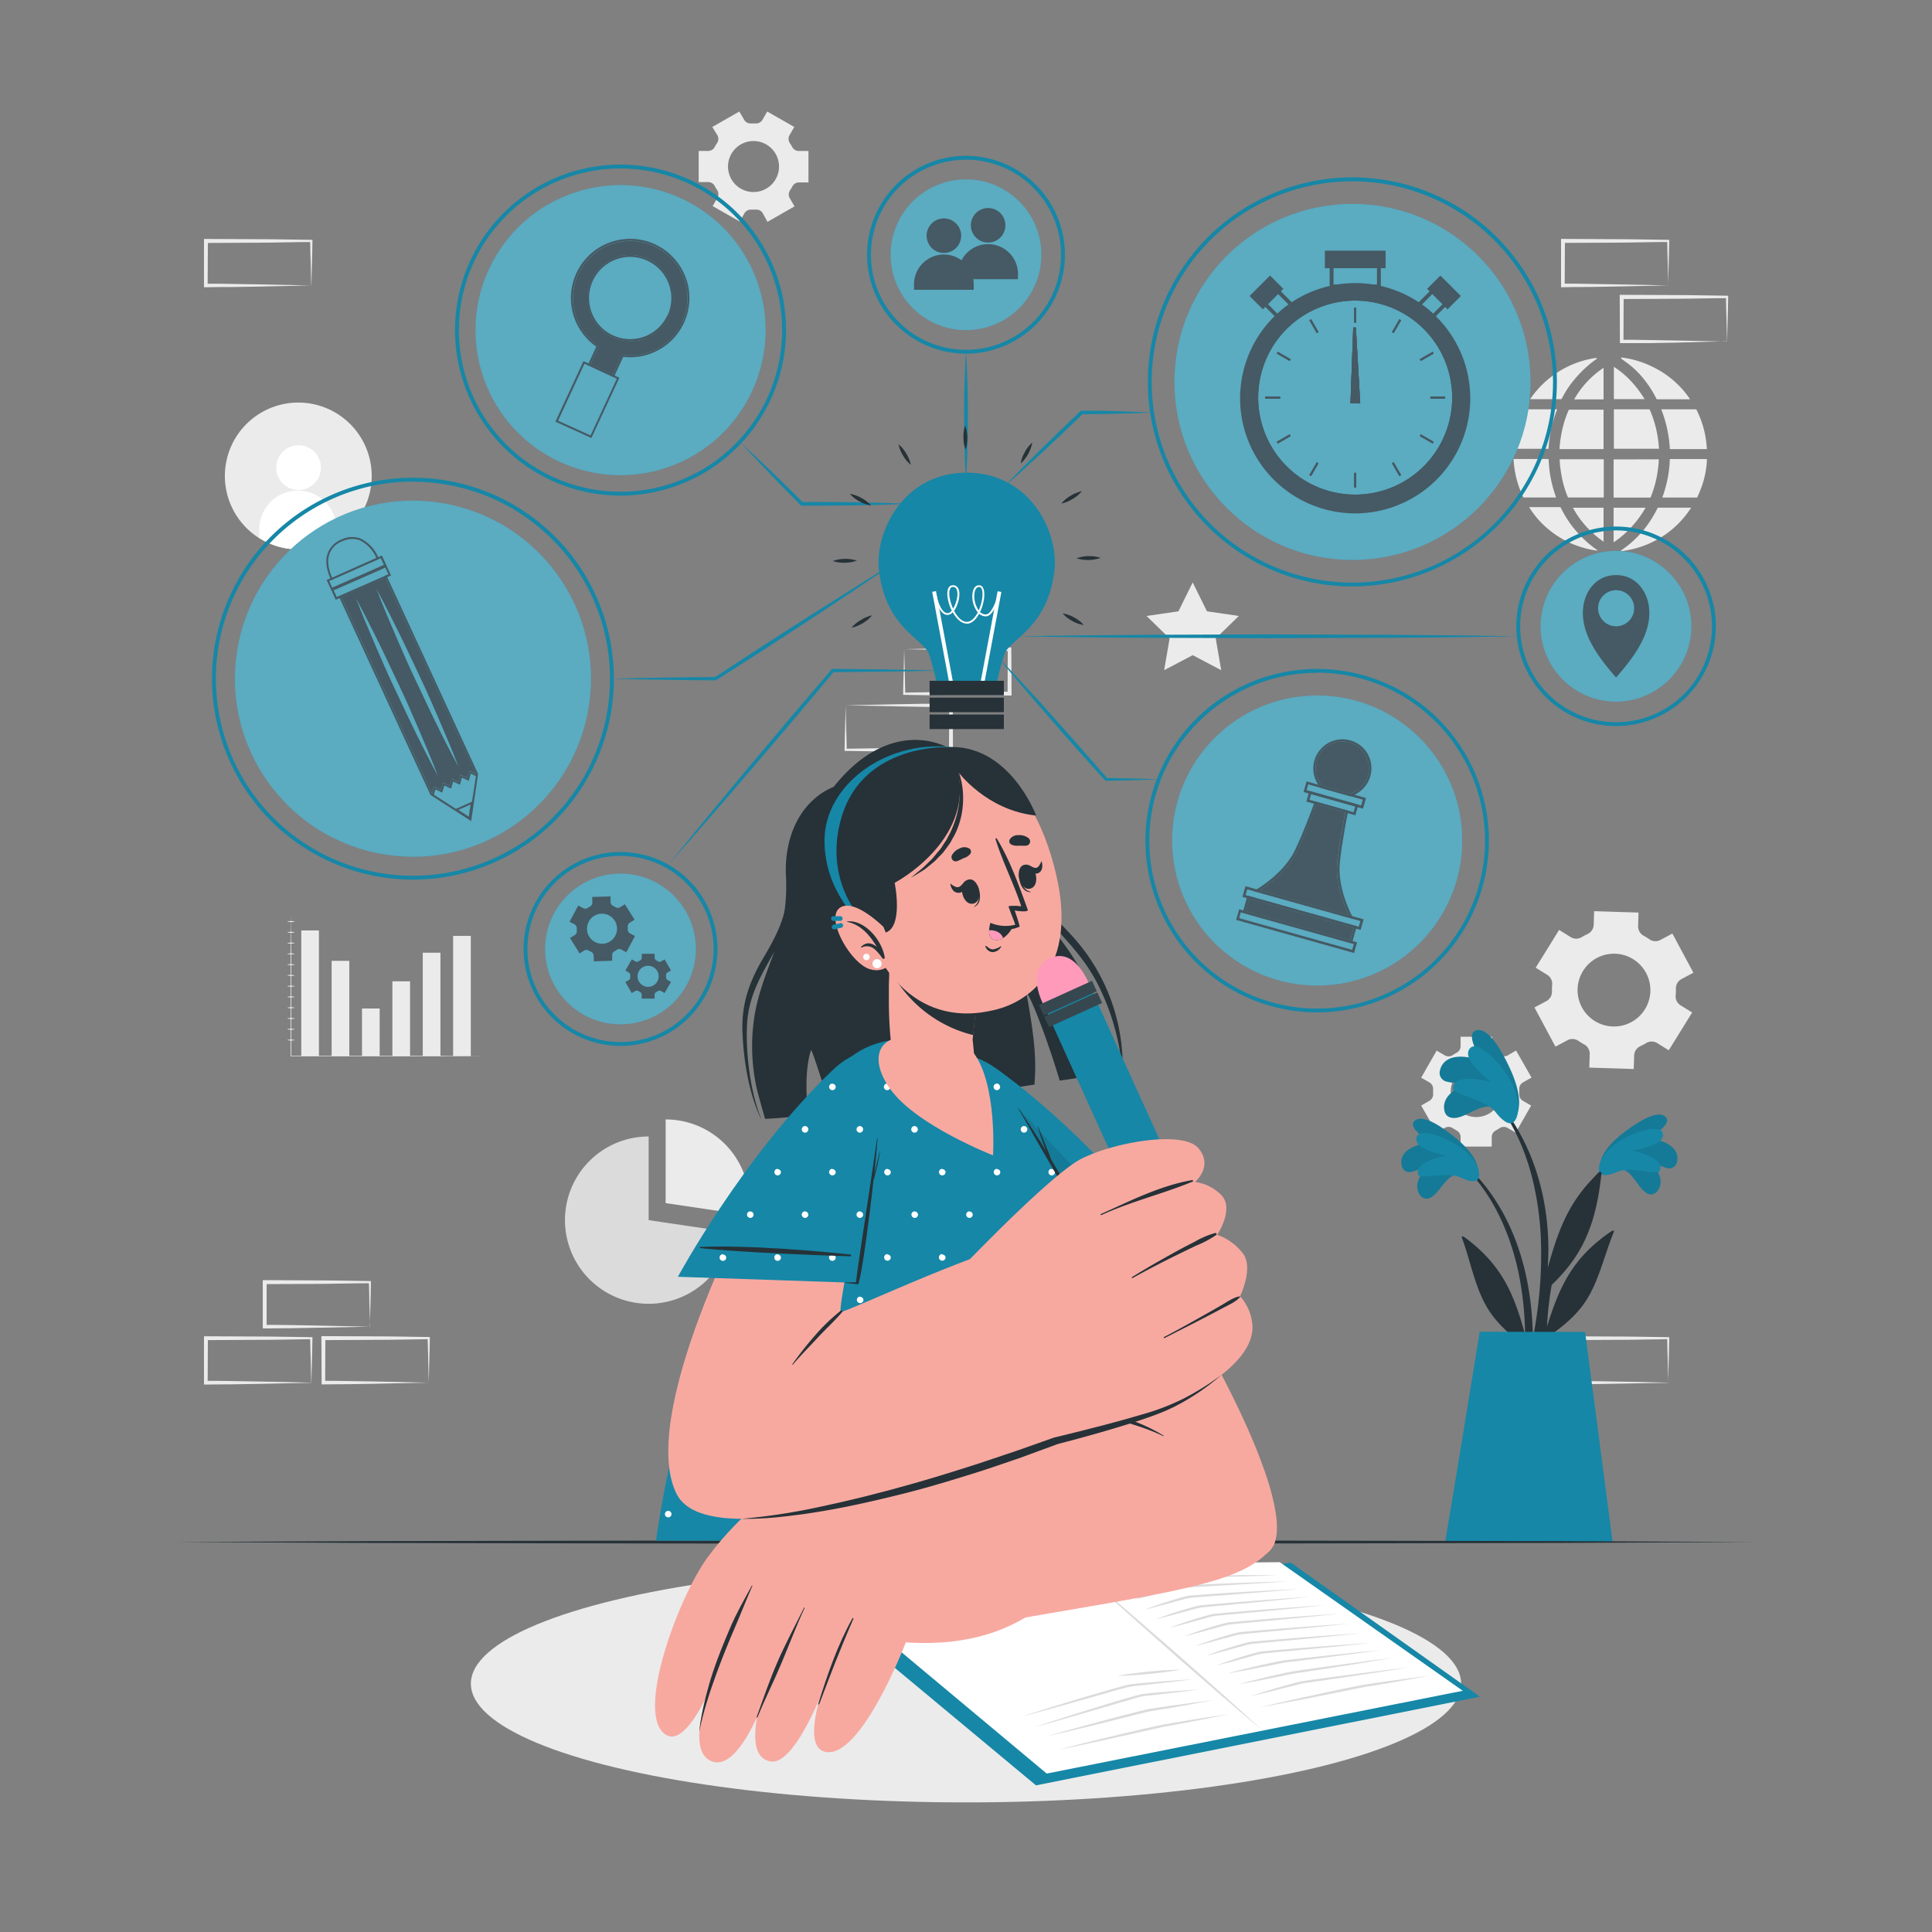 <svg xmlns="http://www.w3.org/2000/svg" viewBox="0 0 500 500"><rect x="0" y="0" width="500" height="500" fill="#808080" stroke="none"/><g id="freepik--background-complete--inject-18"><path d="M95.6,337.52c0-1.92-.11-3.82-.13-5.7l.28.28c-4.54,0-9.09.16-13.63.17l-13.63.06.51-.51,0,11.52-.46-.46c2.24,0,4.48,0,6.74.05l6.77.12,13.75.29Zm-13.36,6.1-6.86.12c-2.29.05-4.59,0-6.89.06H68v-.46L68,331.82v-.52h.52l13.63.07c4.54,0,9.09.11,13.63.17H96v.28c0,1.95-.09,3.9-.13,5.82l-.15,5.7Z" style="fill:#ebebeb"></path><path d="M80.4,352c-.05-1.92-.12-3.81-.14-5.7l.28.28c-4.54.06-9.08.17-13.63.17l-13.63.07.52-.52-.06,11.52-.46-.46c2.25,0,4.49,0,6.74.06l6.77.11,13.75.29ZM67,358.15l-6.86.11c-2.29.05-4.59,0-6.89.06h-.46v-.46l0-11.52v-.51h.52l13.63.06c4.55,0,9.09.12,13.63.17h.29v.28c0,2-.09,3.9-.13,5.82l-.15,5.7Z" style="fill:#ebebeb"></path><path d="M110.81,352c0-1.92-.12-3.81-.14-5.7l.29.28c-4.55.06-9.09.17-13.63.17l-13.63.07.51-.52-.06,11.52-.45-.46c2.24,0,4.48,0,6.73.06l6.78.11,13.75.29Zm-13.37,6.11-6.85.11c-2.29.05-4.6,0-6.89.06h-.46v-.46l-.06-11.52v-.51h.52l13.63.06c4.54,0,9.08.12,13.63.17h.28v.28c0,2-.09,3.9-.14,5.82l-.14,5.7Z" style="fill:#ebebeb"></path><path d="M431.6,352c-.05-1.92-.12-3.81-.14-5.7l.28.28c-4.54.06-9.08.17-13.63.17l-13.63.07.52-.52-.06,11.52-.46-.46c2.25,0,4.49,0,6.74.06l6.78.11,13.74.29Zm-13.37,6.11-6.85.11c-2.3.05-4.6,0-6.9.06H404v-.46L404,346.34v-.51h.51l13.63.06c4.55,0,9.09.12,13.63.17H432v.28c0,2-.09,3.9-.14,5.82l-.15,5.7Z" style="fill:#ebebeb"></path><path d="M431.6,68.05c-.05-1.92-.12-3.82-.14-5.7l.28.28c-4.54,0-9.08.16-13.63.17l-13.63.06.52-.51-.06,11.52-.46-.46c2.25,0,4.49,0,6.74.06l6.78.11,13.74.29Zm-13.37,6.1-6.85.12c-2.3,0-4.6,0-6.9.06H404v-.46L404,62.35v-.52h.51l13.63.07c4.55,0,9.09.12,13.63.17H432v.28c0,1.95-.09,3.9-.14,5.82l-.15,5.7Z" style="fill:#ebebeb"></path><path d="M446.81,82.57c-.05-1.91-.12-3.81-.14-5.7l.28.29c-4.54,0-9.09.16-13.63.16l-13.63.07.51-.52-.05,11.52-.46-.46c2.25,0,4.49,0,6.74.06l6.77.12,13.75.28Zm-13.37,6.11-6.86.12c-2.29,0-4.59,0-6.89,0h-.46v-.47l-.05-11.52v-.51h.52l13.63.06c4.54,0,9.09.12,13.63.17h.29v.27c0,2-.09,3.9-.13,5.82l-.15,5.7Z" style="fill:#ebebeb"></path><path d="M80.4,68.06c-.05-1.92-.12-3.81-.14-5.7l.28.28c-4.54,0-9.08.17-13.63.17l-13.63.07.52-.52-.06,11.52-.46-.46c2.25,0,4.49,0,6.74.06l6.77.11,13.75.29ZM67,74.17l-6.86.11c-2.29,0-4.59,0-6.89.06h-.46v-.46l0-11.52v-.52h.52l13.63.06c4.55,0,9.09.12,13.63.17h.29v.28c0,2-.09,3.9-.13,5.82l-.15,5.7Z" style="fill:#ebebeb"></path><path d="M219,188.35c.05,1.92.12,3.82.14,5.7l-.28-.28c4.54-.05,9.08-.16,13.63-.17l13.63-.06-.52.51.06-11.52.46.46c-2.25,0-4.49,0-6.74-.05l-6.78-.12-13.74-.29Zm13.37-6.1,6.85-.12c2.3,0,4.6,0,6.9-.06h.45v.46l.06,11.52v.52h-.51l-13.63-.07c-4.55,0-9.09-.11-13.63-.17h-.29v-.28c0-2,.09-3.9.14-5.82l.15-5.7Z" style="fill:#ebebeb"></path><path d="M234.16,173.83c0,1.92.11,3.81.13,5.7l-.28-.28c4.55-.06,9.09-.17,13.63-.17l13.63-.07-.51.52.05-11.52.46.46c-2.24,0-4.48,0-6.74-.06l-6.77-.12L234,168Zm13.36-6.11,6.86-.11c2.29-.05,4.6,0,6.89-.06h.46V168l.06,11.52V180h-.52L247.64,180c-4.54,0-9.08-.12-13.63-.17h-.28v-.27c0-2,.09-3.9.14-5.82L234,168Z" style="fill:#ebebeb"></path><path d="M87,139.46a18.53,18.53,0,0,1-5.5,2.23,19,19,0,1,1,5.5-2.23Z" style="fill:#ebebeb"></path><path d="M83.05,121.09a5.78,5.78,0,1,1-5.71-5.85A5.77,5.77,0,0,1,83.05,121.09Z" style="fill:#fff"></path><path d="M87.07,137.08l0,2.38a18.53,18.53,0,0,1-5.5,2.23,18.9,18.9,0,0,1-14.47-2.47l0-2.38a10,10,0,1,1,20,.24Z" style="fill:#fff"></path><path d="M431.87,271.81l6.06-9.78-3-1.85a2.73,2.73,0,0,1-1.27-2.57,16.48,16.48,0,0,0,.06-1.72,2.72,2.72,0,0,1,1.42-2.49l3.11-1.66-5.44-10.14-3.11,1.66a2.71,2.71,0,0,1-2.85-.18,17.1,17.1,0,0,0-1.47-.91,2.75,2.75,0,0,1-1.44-2.48l.11-3.52-11.49-.36-.11,3.54a2.76,2.76,0,0,1-1.6,2.38c-.26.12-.51.24-.76.38s-.5.27-.74.42a2.73,2.73,0,0,1-2.85,0l-3-1.87-6.06,9.78,3,1.86a2.72,2.72,0,0,1,1.26,2.57,14.06,14.06,0,0,0-.05,1.72,2.74,2.74,0,0,1-1.43,2.48l-3.1,1.66,5.43,10.14,3.11-1.66a2.71,2.71,0,0,1,2.85.18,14.69,14.69,0,0,0,1.46.9,2.75,2.75,0,0,1,1.45,2.48l-.11,3.53,11.5.36.11-3.53a2.71,2.71,0,0,1,1.59-2.37l.77-.39c.25-.13.49-.27.73-.42a2.77,2.77,0,0,1,2.87,0Zm-9.74-7.26A9.42,9.42,0,1,1,426,251.79,9.41,9.41,0,0,1,422.13,264.55Z" style="fill:#ebebeb"></path><path d="M198.62,57.41l7-4-1.24-2.14a1.94,1.94,0,0,1,.07-2,11.81,11.81,0,0,0,.61-1,1.91,1.91,0,0,1,1.7-1.06h2.47V39.07h-2.47A1.91,1.91,0,0,1,205,38a11.81,11.81,0,0,0-.61-1,1.94,1.94,0,0,1-.07-2l1.24-2.14-7-4-1.24,2.15a1.93,1.93,0,0,1-1.78.94l-.59,0-.59,0a1.92,1.92,0,0,1-1.77-.94l-1.25-2.15-7,4L185.66,35a1.92,1.92,0,0,1-.07,2,10.77,10.77,0,0,0-.6,1,1.93,1.93,0,0,1-1.71,1.06h-2.46v8.06h2.46A1.93,1.93,0,0,1,185,48.19a10.77,10.77,0,0,0,.6,1,1.92,1.92,0,0,1,.07,2l-1.24,2.14,7,4,1.24-2.15a1.91,1.91,0,0,1,1.77-.93h1.19a1.91,1.91,0,0,1,1.78.94ZM195,49.7a6.6,6.6,0,1,1,6.61-6.6A6.6,6.6,0,0,1,195,49.7Z" style="fill:#ebebeb"></path><path d="M396.36,278.88l-4-7-2.14,1.24a1.92,1.92,0,0,1-2-.07,9.69,9.69,0,0,0-1-.6,1.93,1.93,0,0,1-1.06-1.71V268.3H378v2.46a1.93,1.93,0,0,1-1.06,1.71,10.93,10.93,0,0,0-1,.6,1.9,1.9,0,0,1-2,.07l-2.14-1.24-4,7,2.15,1.24a1.93,1.93,0,0,1,.94,1.78c0,.19,0,.39,0,.59s0,.4,0,.59a1.91,1.91,0,0,1-.94,1.77l-2.15,1.25,4,7,2.14-1.24a1.94,1.94,0,0,1,2,.07c.34.22.68.42,1,.61a1.91,1.91,0,0,1,1.06,1.7v2.47h8.06v-2.47a1.9,1.9,0,0,1,1.06-1.7c.36-.19.7-.39,1-.61a1.94,1.94,0,0,1,2-.07l2.14,1.24,4-7-2.15-1.24a1.91,1.91,0,0,1-.93-1.77c0-.2,0-.4,0-.6s0-.4,0-.59a1.91,1.91,0,0,1,.94-1.78Zm-7.71,3.61a6.6,6.6,0,1,1-6.6-6.6A6.59,6.59,0,0,1,388.65,282.49Z" style="fill:#ebebeb"></path><polygon points="308.67 150.73 312.36 158.21 320.61 159.41 314.63 165.23 316.05 173.44 308.67 169.56 301.28 173.44 302.69 165.23 296.72 159.41 304.98 158.21 308.67 150.73" style="fill:#ebebeb"></polygon><g id="freepik--aiZGp2--inject-18"><path d="M403,105.93a33,33,0,0,0-2.24,10.22h-9v-.25c0-.23.05-.46.07-.7a23.84,23.84,0,0,1,.6-3.56,27.15,27.15,0,0,1,2-5.58.21.21,0,0,1,.22-.13H403Z" style="fill:#ebebeb"></path><path d="M402.71,128.75h-8.32a.2.2,0,0,1-.2-.13,25.48,25.48,0,0,1-2.06-6.29,26.09,26.09,0,0,1-.41-3.18s0-.07,0-.11v-.25h8.89c.16,0,.15,0,.16.16.06.73.11,1.46.18,2.18a27.69,27.69,0,0,0,.55,3.42,31.61,31.61,0,0,0,1.18,4.07S402.69,128.7,402.71,128.75Z" style="fill:#ebebeb"></path><path d="M437.67,131.39a.62.62,0,0,1-.08.12,24.85,24.85,0,0,1-2.35,3.06,23.62,23.62,0,0,1-3.45,3.18,24.56,24.56,0,0,1-3.94,2.43,23.8,23.8,0,0,1-4.15,1.62,25.67,25.67,0,0,1-3.46.74l-.34.06h-.21l-.19-.13.22-.15a26.78,26.78,0,0,0,6.56-6.36,30.91,30.91,0,0,0,2.68-4.45.18.18,0,0,1,.2-.12h8.51Z" style="fill:#ebebeb"></path><path d="M429.35,116.14H417.67v-10.2h9.12a.16.16,0,0,1,.18.12,28.58,28.58,0,0,1,1.86,6,29.35,29.35,0,0,1,.45,3.24C429.3,115.56,429.33,115.84,429.35,116.14Z" style="fill:#ebebeb"></path><path d="M429.28,118.87c0,.24,0,.48,0,.72-.06.56-.1,1.13-.18,1.7-.11.78-.22,1.56-.38,2.34a28.88,28.88,0,0,1-1.51,5,.21.21,0,0,1-.22.15H417.6v-9.88Z" style="fill:#ebebeb"></path><path d="M415,106v10.22h-11.4c0-.26,0-.51.05-.77.06-.57.1-1.14.19-1.71.14-.86.29-1.73.48-2.59a27.13,27.13,0,0,1,1.64-5,.2.2,0,0,1,.2-.12H415Z" style="fill:#ebebeb"></path><path d="M415.05,119v9.75h-9.11a.19.19,0,0,1-.2-.14,25.68,25.68,0,0,1-1.55-5.15c-.17-.9-.3-1.82-.42-2.74-.08-.59-.09-1.2-.13-1.8v-.07h11.27C415,118.85,415.05,118.89,415.05,119Z" style="fill:#ebebeb"></path><path d="M441.73,116.22h-9.57a32.93,32.93,0,0,0-2.23-10.29h8.92a.2.2,0,0,1,.21.13,25.34,25.34,0,0,1,2.21,6.39,29.13,29.13,0,0,1,.46,3.59Z" style="fill:#ebebeb"></path><path d="M441.74,118.79l0,.67c-.07.86-.17,1.72-.32,2.58a24.74,24.74,0,0,1-1.76,5.74c-.13.3-.27.59-.4.89a.14.14,0,0,1-.14.09H430.2c.11-.31.21-.61.32-.9a32.79,32.79,0,0,0,1.18-4.66,31.26,31.26,0,0,0,.41-3.47c0-.28,0-.55.05-.83,0-.07,0-.11.1-.1h9.48Z" style="fill:#ebebeb"></path><path d="M437.4,103.33v0H428.9a.2.2,0,0,1-.21-.12,28.39,28.39,0,0,0-4.15-6.15,22.75,22.75,0,0,0-3.19-2.94c-.57-.44-1.16-.85-1.74-1.27l-.1-.08.11-.08s0-.1-.05-.18A24.75,24.75,0,0,1,428,95.09,24.35,24.35,0,0,1,437.4,103.33Z" style="fill:#ebebeb"></path><path d="M413.42,142.48a.85.85,0,0,1-.24,0,23.08,23.08,0,0,1-2.73-.53,24.9,24.9,0,0,1-4.86-1.8,24.59,24.59,0,0,1-4.95-3.25,23.81,23.81,0,0,1-3-3,23.42,23.42,0,0,1-1.86-2.58l0-.08h7.93a.2.2,0,0,1,.2.13,29.81,29.81,0,0,0,2.86,4.67,30.26,30.26,0,0,0,3.36,3.71,26.07,26.07,0,0,0,3.23,2.6Z" style="fill:#ebebeb"></path><path d="M413.32,92.8c-.36.26-.78.56-1.18.87a28.59,28.59,0,0,0-3.78,3.51,26.61,26.61,0,0,0-4,5.65c-.07.13-.13.27-.2.39a.23.23,0,0,1-.12.08c-.15,0-.29,0-.43,0H396a24.91,24.91,0,0,1,17.2-10.69l-.05.09Z" style="fill:#ebebeb"></path><path d="M425.87,131.4a27.47,27.47,0,0,1-3.86,5.21,24.32,24.32,0,0,1-4.41,3.74V131.4Z" style="fill:#ebebeb"></path><path d="M415,131.4v8.78a25.39,25.39,0,0,1-7.93-8.78Z" style="fill:#ebebeb"></path><path d="M425.61,103.29h-7.94V94.93a23.76,23.76,0,0,1,4.45,3.72A28.31,28.31,0,0,1,425.61,103.29Z" style="fill:#ebebeb"></path><path d="M415,95.19v8.17h-7.61A24.1,24.1,0,0,1,415,95.19Z" style="fill:#ebebeb"></path></g><path d="M189.28,318.94a21.65,21.65,0,1,1-21.41-24.82v21.65Z" style="fill:#dbdbdb"></path><path d="M193.92,311.36a20.66,20.66,0,0,1-.24,3.17l-21.41-3.17V289.71a21.63,21.63,0,0,1,21.65,21.65Z" style="fill:#ebebeb"></path><rect x="178.85" y="327.25" width="23.02" height="1" style="fill:#c7c7c7"></rect><path d="M203.48,329.87a2.12,2.12,0,1,1,2.11-2.12A2.11,2.11,0,0,1,203.48,329.87Zm0-3.23a1.12,1.12,0,1,0,1.11,1.11A1.11,1.11,0,0,0,203.48,326.64Z" style="fill:#c7c7c7"></path><rect x="209.33" y="326.54" width="17.88" height="0.81" style="fill:#c7c7c7"></rect><rect x="209.33" y="328.16" width="10.12" height="0.81" style="fill:#c7c7c7"></rect><rect x="77.97" y="240.8" width="4.57" height="32.54" style="fill:#ebebeb"></rect><rect x="85.83" y="248.67" width="4.57" height="24.67" style="fill:#ebebeb"></rect><rect x="93.69" y="261" width="4.57" height="12.33" style="fill:#ebebeb"></rect><rect x="101.55" y="253.96" width="4.57" height="19.38" style="fill:#ebebeb"></rect><rect x="109.41" y="246.56" width="4.57" height="26.77" style="fill:#ebebeb"></rect><rect x="117.27" y="242.21" width="4.57" height="31.12" style="fill:#ebebeb"></rect><path d="M75.32,236.66l.05,9.17,0,9.17,0,18.34-.11-.12c4.2,0,8.4,0,12.61,0l12.61,0,12.6,0,12.61.07-12.61.07-12.6,0-12.61,0q-6.32,0-12.61,0H75.2v-.11l0-18.34,0-9.17Z" style="fill:#ebebeb"></path><path d="M74.31,238.5a3.19,3.19,0,0,1,1-.13,3.23,3.23,0,0,1,1,.13,3.94,3.94,0,0,1-1,.13A3.89,3.89,0,0,1,74.31,238.5Z" style="fill:#ebebeb"></path><path d="M74.31,241.28a3.89,3.89,0,0,1,1-.13,3.94,3.94,0,0,1,1,.13,3.23,3.23,0,0,1-1,.13A3.19,3.19,0,0,1,74.31,241.28Z" style="fill:#ebebeb"></path><path d="M74.31,244.07a3.89,3.89,0,0,1,1-.13,3.94,3.94,0,0,1,1,.13,3.55,3.55,0,0,1-1,.13A3.5,3.5,0,0,1,74.31,244.07Z" style="fill:#ebebeb"></path><path d="M74.31,246.86a3.5,3.5,0,0,1,1-.13,3.55,3.55,0,0,1,1,.13,3.94,3.94,0,0,1-1,.13A3.89,3.89,0,0,1,74.31,246.86Z" style="fill:#ebebeb"></path><path d="M74.31,249.65a3.19,3.19,0,0,1,1-.13,3.23,3.23,0,0,1,1,.13,3.94,3.94,0,0,1-1,.13A3.89,3.89,0,0,1,74.31,249.65Z" style="fill:#ebebeb"></path><path d="M74.31,252.43a3.49,3.49,0,0,1,1-.12,3.53,3.53,0,0,1,1,.12,3.23,3.23,0,0,1-1,.13A3.19,3.19,0,0,1,74.31,252.43Z" style="fill:#ebebeb"></path><path d="M74.31,255.22a3.89,3.89,0,0,1,1-.13,3.94,3.94,0,0,1,1,.13,3.55,3.55,0,0,1-1,.13A3.5,3.5,0,0,1,74.31,255.22Z" style="fill:#ebebeb"></path><path d="M74.31,258a3.5,3.5,0,0,1,1-.13,3.55,3.55,0,0,1,1,.13,3.55,3.55,0,0,1-1,.13A3.5,3.5,0,0,1,74.31,258Z" style="fill:#ebebeb"></path><path d="M74.31,260.8a3.5,3.5,0,0,1,1-.13,3.55,3.55,0,0,1,1,.13,3.94,3.94,0,0,1-1,.13A3.89,3.89,0,0,1,74.31,260.8Z" style="fill:#ebebeb"></path><path d="M74.31,263.59a3.19,3.19,0,0,1,1-.13,3.23,3.23,0,0,1,1,.13,3.94,3.94,0,0,1-1,.13A3.89,3.89,0,0,1,74.31,263.59Z" style="fill:#ebebeb"></path><path d="M74.31,266.37a3.89,3.89,0,0,1,1-.13,3.94,3.94,0,0,1,1,.13,3.23,3.23,0,0,1-1,.13A3.19,3.19,0,0,1,74.31,266.37Z" style="fill:#ebebeb"></path><path d="M74.31,269.16a3.89,3.89,0,0,1,1-.13,3.94,3.94,0,0,1,1,.13,3.55,3.55,0,0,1-1,.13A3.5,3.5,0,0,1,74.31,269.16Z" style="fill:#ebebeb"></path></g><g id="freepik--Shadow--inject-18"><ellipse cx="250" cy="435.74" rx="128.14" ry="30.72" style="fill:#ebebeb"></ellipse></g><g id="freepik--Book--inject-18"><polygon points="217.59 420 334.07 404.42 383.01 439.1 268.11 462.05 217.59 420" style="fill:#1687A7"></polygon><path d="M224.65,420.37,270.89,459l107.67-21.43-47.35-33.28s-31.44.2-32.94.47S282.42,409,282.42,409s-19.55.94-20.91,1.21S224.65,420.37,224.65,420.37Z" style="fill:#fff"></path><polygon points="282.42 408.96 288.06 413.71 293.66 418.51 304.79 428.18 315.83 437.96 321.31 442.89 326.75 447.86 321.11 443.12 315.51 438.32 304.38 428.65 293.35 418.87 287.87 413.94 282.42 408.96" style="fill:#dbdbdb"></polygon><path d="M289.08,433.72c1.36-.26,2.72-.46,4.09-.64s2.75-.34,4.13-.48,2.76-.26,4.14-.34,2.77-.16,4.16-.17c-1.37.27-2.74.46-4.11.65s-2.74.33-4.11.47-2.76.26-4.14.34S290.48,433.71,289.08,433.72Z" style="fill:#dbdbdb"></path><path d="M264.33,444.29c3.61-1.19,7.24-2.32,10.87-3.44s7.28-2.18,10.93-3.25c1.82-.54,3.65-1,5.5-1.52a9.21,9.21,0,0,1,1.44-.24l1.43-.15,2.83-.26c3.79-.32,7.58-.61,11.38-.82-3.77.49-7.55.9-11.33,1.33l-2.83.3a22,22,0,0,0-2.77.41c-1.83.48-3.65,1-5.48,1.53l-11,3.11C271.67,442.31,268,443.33,264.33,444.29Z" style="fill:#dbdbdb"></path><path d="M267.56,447.05c3.5-1.2,7-2.33,10.54-3.44s7.06-2.19,10.6-3.26c1.77-.54,3.54-1.05,5.33-1.54.45-.12.89-.24,1.37-.34s.93-.12,1.39-.18l2.76-.27c3.69-.31,7.37-.59,11.06-.79-3.66.49-7.33.89-11,1.32l-2.75.3c-.46.06-.92.1-1.36.19s-.87.22-1.31.34l-5.32,1.55c-3.55,1-7.08,2.1-10.64,3.11S271.13,446.08,267.56,447.05Z" style="fill:#dbdbdb"></path><path d="M270.82,449.39q5.32-1.58,10.68-3c3.57-1,7.16-1.91,10.74-2.85,1.8-.46,3.56-.93,5.42-1.3l5.49-.82c3.67-.51,7.34-1,11-1.45-3.64.71-7.29,1.34-10.94,2l-5.48.89c-1.76.36-3.57.87-5.36,1.3-3.6.88-7.18,1.83-10.77,2.69S274.43,448.57,270.82,449.39Z" style="fill:#dbdbdb"></path><path d="M323.55,439q5-1.69,10.05-3.06c.85-.23,1.69-.46,2.55-.66.43-.1.85-.2,1.31-.27l1.3-.18,5.2-.71c3.47-.48,6.94-.91,10.41-1.36s6.95-.87,10.42-1.27c-3.45.56-6.91,1.11-10.37,1.63s-6.92,1.06-10.38,1.54l-5.2.75-1.3.18c-.4.08-.83.18-1.25.29l-2.54.62C330.36,437.37,327,438.23,323.55,439Z" style="fill:#dbdbdb"></path><path d="M320.49,435.91q4.89-1.38,9.86-2.47c1.66-.37,3.3-.76,5-1l5-.72c3.35-.49,6.71-.93,10.07-1.39s6.71-.88,10.08-1.29c-3.34.57-6.68,1.13-10,1.66s-6.69,1.07-10,1.56l-5,.76c-.83.11-1.64.3-2.47.47l-2.49.5Q325.51,435.05,320.49,435.91Z" style="fill:#dbdbdb"></path><path d="M317.5,433.13c3.25-.89,6.51-1.71,9.8-2.42,1.65-.36,3.28-.75,5-1l5-.58c3.34-.39,6.69-.74,10-1.09s6.7-.68,10.05-1c-3.33.48-6.67.94-10,1.36s-6.67.87-10,1.27c-1.66.2-3.35.39-5,.61l-4.93,1Q322.49,432.29,317.5,433.13Z" style="fill:#dbdbdb"></path><path d="M314.92,431c3.16-1.23,6.38-2.25,9.65-3.17.41-.12.82-.22,1.24-.31a9.56,9.56,0,0,1,1.29-.19l2.53-.23,5.05-.43c6.74-.55,13.49-1.06,20.24-1.49-6.73.73-13.46,1.38-20.19,2l-5.05.47-2.52.25a13.8,13.8,0,0,0-2.43.5C321.46,429.3,318.22,430.27,314.92,431Z" style="fill:#dbdbdb"></path><path d="M312.11,428.51c3.16-1.23,6.39-2.25,9.65-3.17.41-.12.82-.22,1.24-.31a10,10,0,0,1,1.29-.19l2.53-.23,5.05-.43c6.75-.55,13.49-1.06,20.24-1.49-6.72.73-13.46,1.38-20.19,2l-5.05.47-2.52.25a13.8,13.8,0,0,0-2.43.5C318.66,426.78,315.41,427.74,312.11,428.51Z" style="fill:#dbdbdb"></path><path d="M309.3,426c3.17-1.22,6.39-2.24,9.65-3.16.41-.12.82-.22,1.25-.31a9.56,9.56,0,0,1,1.29-.19l2.52-.23,5.06-.43c6.74-.55,13.48-1.06,20.23-1.49-6.72.73-13.45,1.38-20.19,2l-5,.47-2.53.25a13.12,13.12,0,0,0-2.43.5C315.85,424.26,312.61,425.22,309.3,426Z" style="fill:#dbdbdb"></path><path d="M306.5,423.46c3.16-1.22,6.38-2.25,9.65-3.17.41-.11.82-.21,1.24-.3a8.2,8.2,0,0,1,1.29-.19l2.53-.23,5.05-.44c6.74-.54,13.49-1.06,20.24-1.48-6.73.73-13.46,1.37-20.19,2l-5.05.47-2.52.24a14.13,14.13,0,0,0-2.44.51C313,421.74,309.8,422.7,306.5,423.46Z" style="fill:#dbdbdb"></path><path d="M302.75,421.25c3.16-1.23,6.38-2.25,9.65-3.17.41-.11.82-.22,1.24-.31a8.17,8.17,0,0,1,1.29-.18l2.53-.23,5.05-.44c6.74-.54,13.49-1.06,20.24-1.49-6.73.73-13.46,1.38-20.19,2l-5.05.46-2.52.25a14.1,14.1,0,0,0-2.44.5C309.29,419.53,306.05,420.49,302.75,421.25Z" style="fill:#dbdbdb"></path><path d="M299.1,419.07c3.16-1.23,6.39-2.25,9.65-3.17.41-.12.82-.22,1.24-.31a10,10,0,0,1,1.29-.19l2.53-.23,5.06-.43c6.74-.55,13.48-1.06,20.23-1.49-6.72.73-13.46,1.38-20.19,2l-5.05.47-2.52.25a13.8,13.8,0,0,0-2.43.5C305.65,417.34,302.4,418.31,299.1,419.07Z" style="fill:#dbdbdb"></path><path d="M296.3,416.55c3.15-1.23,6.37-2.25,9.63-3.17.41-.11.82-.22,1.24-.3a7.18,7.18,0,0,1,1.29-.19l2.53-.19,5.05-.35c6.74-.42,13.48-.81,20.23-1.11-6.73.6-13.46,1.12-20.19,1.65l-5.05.38-2.52.21a13,13,0,0,0-2.42.49C302.83,414.83,299.59,415.79,296.3,416.55Z" style="fill:#dbdbdb"></path><path d="M293.49,414c3.15-1.22,6.36-2.24,9.62-3.15.41-.12.81-.22,1.23-.31a6.36,6.36,0,0,1,1.3-.18l2.53-.15,5.05-.25q10.09-.44,20.21-.69c-6.73.46-13.46.84-20.19,1.23l-5,.28-2.52.16a12.41,12.41,0,0,0-2.42.5C300,412.31,296.78,413.26,293.49,414Z" style="fill:#dbdbdb"></path><path d="M290.68,411.5c3.15-1.22,6.35-2.24,9.6-3.15.41-.12.82-.22,1.24-.31a5.56,5.56,0,0,1,1.29-.17l2.53-.08,5.05-.08c3.36,0,6.73,0,10.09-.06s6.73,0,10.1.06c-6.73.22-13.46.37-20.18.53l-5,.12-2.52.09a12.33,12.33,0,0,0-2.4.49C297.19,409.79,294,410.74,290.68,411.5Z" style="fill:#dbdbdb"></path><path d="M274,452.81c3.62-1,7.25-1.87,10.88-2.76s7.28-1.73,10.92-2.59c1.83-.42,3.64-.82,5.51-1.19l5.53-.94c3.69-.59,7.38-1.18,11.09-1.69-3.66.79-7.33,1.49-11,2.2l-5.52,1c-1.8.37-3.64.83-5.46,1.22L285,450.5C281.34,451.3,277.68,452.08,274,452.81Z" style="fill:#dbdbdb"></path><path d="M325.76,441.92c3.64-.89,7.31-1.72,11-2.54s7.34-1.57,11-2.35c1.84-.39,3.67-.75,5.55-1.08l5.56-.82c3.72-.52,7.44-1,11.17-1.47-3.69.71-7.39,1.34-11.09,2l-5.56.89c-1.82.33-3.67.75-5.51,1.1l-11,2.21C333.14,440.55,329.45,441.26,325.76,441.92Z" style="fill:#dbdbdb"></path></g><g id="freepik--Plant--inject-18"><path d="M380.13,302.19c16,15.66,18.68,39.89,15.31,61.11-.09.48-.83.35-.83-.1,0-4.83.15-9.62.13-14.39-.09-.22-.16-.43-.25-.64-4.17-3-8-6.47-10.39-11.17-2.67-5.25-3.72-11.18-5.76-16.67-.19-.52.37-.37.74-.1,9.72,7.18,12.83,14.9,15.62,25.22a85.26,85.26,0,0,0-1.7-16.07c-2.1-9.79-6.26-19.49-13.29-26.76C379.45,302.34,379.86,301.92,380.13,302.19Z" style="fill:#263238"></path><path d="M377.13,304c-2.75.09-4.48,4.49-6.62,5.77a2.06,2.06,0,0,1-3-.47c-2.13-3,.79-6.63,3.53-8.67-2,.8-3.59,2.22-5.7,2.62a2,2,0,0,1-2.57-1.54c-.94-4.05,4.14-5.84,7.62-5.93-1.69-1.17-6.53-4.36-4-5.93s8.28,3,10.13,4.49c2.72,2.21,6,5.5,6.09,9C382.77,307.34,379.24,304.86,377.13,304Z" style="fill:#1687A7"></path><path d="M377.13,304c-2.75.09-4.48,4.49-6.62,5.77a2.06,2.06,0,0,1-3-.47c-2.13-3,.79-6.63,3.53-8.67-2,.8-3.59,2.22-5.7,2.62a2,2,0,0,1-2.57-1.54c-.94-4.05,4.14-5.84,7.62-5.93-1.69-1.17-6.53-4.36-4-5.93s8.28,3,10.13,4.49c2.72,2.21,6,5.5,6.09,9C382.77,307.34,379.24,304.86,377.13,304Z" style="opacity:0.1"></path><path d="M377.92,304.7c-3.51-1.6-10.27.7-10.85-.63-1.16-2.71,4.24-4.57,7.15-4.93-2.68-.73-7.83-1.89-7.67-4.48.19-3.16,7.89-.44,11.79,2.55,4.91,3.76,4.87,7.39,4.06,8.12C381.29,306.33,378.5,305,377.92,304.7Z" style="fill:#1687A7"></path><path d="M416.56,300.64c-16.58,15-20.18,39.15-17.62,60.48.07.49.82.38.83-.07.19-4.82.22-9.61.42-14.38.1-.22.18-.42.27-.63,4.29-2.88,8.25-6.16,10.81-10.77,2.87-5.14,4.14-11,6.39-16.43.21-.52-.35-.39-.73-.13-10,6.8-13.39,14.4-16.57,24.61a86.81,86.81,0,0,1,2.3-16c2.48-9.7,7-19.24,14.31-26.24A.3.3,0,0,0,416.56,300.64Z" style="fill:#263238"></path><path d="M419.5,302.58c2.74.2,4.3,4.66,6.39,6a2.05,2.05,0,0,0,3.05-.36c2.24-2.88-.53-6.65-3.2-8.8,1.93.88,3.5,2.36,5.6,2.84a2,2,0,0,0,2.63-1.44c1.09-4-3.91-6-7.39-6.21,1.73-1.11,6.69-4.11,4.18-5.78s-8.39,2.67-10.29,4.1c-2.8,2.1-6.17,5.28-6.42,8.72C413.73,305.69,417.35,303.35,419.5,302.58Z" style="fill:#1687A7"></path><path d="M419.5,302.58c2.74.2,4.3,4.66,6.39,6a2.05,2.05,0,0,0,3.05-.36c2.24-2.88-.53-6.65-3.2-8.8,1.93.88,3.5,2.36,5.6,2.84a2,2,0,0,0,2.63-1.44c1.09-4-3.91-6-7.39-6.21,1.73-1.11,6.69-4.11,4.18-5.78s-8.39,2.67-10.29,4.1c-2.8,2.1-6.17,5.28-6.42,8.72C413.73,305.69,417.35,303.35,419.5,302.58Z" style="opacity:0.1"></path><path d="M418.67,303.23c3.58-1.46,10.25,1.09,10.87-.22,1.27-2.66-4.06-4.72-7-5.19,2.71-.63,7.9-1.59,7.84-4.18-.07-3.17-7.87-.75-11.88,2.09-5,3.58-5.15,7.2-4.37,8C415.25,304.73,418.08,303.47,418.67,303.23Z" style="fill:#1687A7"></path><path d="M399.61,340.36a163,163,0,0,1-5.15,23.78.59.59,0,0,1-1.16-.23c1.09-7.33,3.07-14.52,4.16-21.85a110.06,110.06,0,0,0,1.28-22.43c-.7-12.35-4.05-25.48-12.11-35.15-.18-.23.2-.55.38-.34C403.14,303,400.57,326,400.56,328.08c2.28-7.78,4.64-16.71,13.28-24.64.37-.34.66-.18.6.4-1.55,14.45-5.56,22-13.94,29.71C400.27,335.84,400,338.12,399.61,340.36Z" style="fill:#263238"></path><path d="M386.48,286.65c-2.9-1.29-6.9,2.4-9.77,2.66-1.53.13-2.65-.47-2.92-2-.71-4.15,4.16-6.47,8-7.22-2.44-.15-4.84.5-7.23-.14a2.31,2.31,0,0,1-1.9-2.9c1.07-4.66,7.24-4,10.89-2.31-1.16-2.07-4.57-7.81-1.11-8.15s7.08,7.27,8.25,9.76c1.71,3.66,3.41,8.71,1.8,12.35C390.66,292.94,388.25,288.59,386.48,286.65Z" style="fill:#1687A7"></path><path d="M386.48,286.65c-2.9-1.29-6.9,2.4-9.77,2.66-1.53.13-2.65-.47-2.92-2-.71-4.15,4.16-6.47,8-7.22-2.44-.15-4.84.5-7.23-.14a2.31,2.31,0,0,1-1.9-2.9c1.07-4.66,7.24-4,10.89-2.31-1.16-2.07-4.57-7.81-1.11-8.15s7.08,7.27,8.25,9.76c1.71,3.66,3.41,8.71,1.8,12.35C390.66,292.94,388.25,288.59,386.48,286.65Z" style="opacity:0.1"></path><path d="M387,287.75c-2.85-3.43-11-4.44-11-6.11.16-3.4,6.7-2.61,9.9-1.52-2.41-2.1-7.17-5.9-5.7-8.5,1.79-3.19,8.41,3.51,10.95,8.57,3.19,6.38,1.33,10.13.13,10.47C389.64,291.14,387.44,288.32,387,287.75Z" style="fill:#1687A7"></path><path d="M410.22,344.71l7.12,54.36H374c.89-4.81,8.95-54.42,8.95-54.42Z" style="fill:#1687A7"></path></g><g id="freepik--Desk--inject-18"><polygon points="45.75 399.07 96.82 398.83 147.88 398.74 250 398.58 352.12 398.74 403.19 398.83 454.25 399.07 403.19 399.32 352.12 399.41 250 399.57 147.88 399.41 96.82 399.32 45.75 399.07" style="fill:#263238"></polygon></g><g id="freepik--mind-map--inject-18"><circle cx="340.89" cy="217.52" r="37.54" style="fill:#1687A7"></circle><circle cx="340.89" cy="217.52" r="37.54" style="fill:#fff;opacity:0.3"></circle><path d="M340.89,262a44.44,44.44,0,1,1,44.43-44.43A44.48,44.48,0,0,1,340.89,262Zm0-87.87a43.44,43.44,0,1,0,43.43,43.44A43.49,43.49,0,0,0,340.89,174.08Z" style="fill:#1687A7"></path><circle cx="160.59" cy="85.43" r="37.54" transform="translate(-19.35 58.83) rotate(-19.6)" style="fill:#1687A7"></circle><circle cx="160.59" cy="85.43" r="37.54" transform="translate(-19.35 58.83) rotate(-19.6)" style="fill:#fff;opacity:0.3"></circle><path d="M160.59,128.26a42.83,42.83,0,1,1,42.83-42.83A42.87,42.87,0,0,1,160.59,128.26Zm0-84.66a41.83,41.83,0,1,0,41.83,41.83A41.88,41.88,0,0,0,160.59,43.6Z" style="fill:#1687A7"></path><circle cx="418.24" cy="162.09" r="19.51" transform="translate(190.87 548.74) rotate(-80.73)" style="fill:#1687A7"></circle><circle cx="418.24" cy="162.09" r="19.51" transform="translate(190.87 548.74) rotate(-80.73)" style="fill:#fff;opacity:0.3"></circle><path d="M418.24,187.91a25.82,25.82,0,1,1,25.82-25.82A25.86,25.86,0,0,1,418.24,187.91Zm0-50.64a24.82,24.82,0,1,0,24.82,24.82A24.85,24.85,0,0,0,418.24,137.27Z" style="fill:#1687A7"></path><circle cx="160.59" cy="245.59" r="19.51" transform="translate(-126.63 185.49) rotate(-45)" style="fill:#1687A7"></circle><circle cx="160.59" cy="245.59" r="19.51" transform="translate(-126.63 185.49) rotate(-45)" style="fill:#fff;opacity:0.3"></circle><path d="M160.59,270.68a25.09,25.09,0,1,1,25.09-25.09A25.11,25.11,0,0,1,160.59,270.68Zm0-49.18a24.09,24.09,0,1,0,24.09,24.09A24.12,24.12,0,0,0,160.59,221.5Z" style="fill:#1687A7"></path><circle cx="250" cy="65.93" r="19.51" style="fill:#1687A7"></circle><circle cx="250" cy="65.93" r="19.51" style="fill:#fff;opacity:0.3"></circle><path d="M250,91.53a25.6,25.6,0,1,1,25.6-25.6A25.63,25.63,0,0,1,250,91.53Zm0-50.2a24.6,24.6,0,1,0,24.6,24.6A24.63,24.63,0,0,0,250,41.33Z" style="fill:#1687A7"></path><circle cx="106.87" cy="175.66" r="46.08" transform="translate(-83.37 253.66) rotate(-80.98)" style="fill:#1687A7"></circle><circle cx="106.87" cy="175.66" r="46.08" transform="translate(-83.37 253.66) rotate(-80.98)" style="fill:#fff;opacity:0.3"></circle><path d="M106.87,227.64a52,52,0,1,1,52-52A52,52,0,0,1,106.87,227.64Zm0-103a51,51,0,1,0,51,51A51,51,0,0,0,106.87,124.67Z" style="fill:#1687A7"></path><circle cx="350.02" cy="98.84" r="46.08" style="fill:#1687A7"></circle><circle cx="350.02" cy="98.84" r="46.08" style="fill:#fff;opacity:0.3"></circle><path d="M350,151.77a52.93,52.93,0,1,1,52.92-52.93A53,53,0,0,1,350,151.77Zm0-104.85a51.93,51.93,0,1,0,51.92,51.92A52,52,0,0,0,350,46.92Z" style="fill:#1687A7"></path><path d="M158.35,175.66c4.47-.13,8.94-.24,13.41-.3s9-.14,13.42-.14l-.24.07,11.83-7.74,11.9-7.63c4-2.56,8-5,12-7.56s8-5,12-7.44q-5.84,4-11.71,7.93c-3.93,2.6-7.83,5.24-11.79,7.81l-11.83,7.73L185.42,176l-.11.07h-.13c-4.47,0-8.94-.1-13.42-.15S162.82,175.78,158.35,175.66Z" style="fill:#1687A7"></path><path d="M173,223.76q5.16-6.4,10.4-12.75c3.5-4.23,7-8.46,10.52-12.65l10.6-12.59,10.68-12.51.13-.16h.19l14.19.16,7.1.12,7.1.15-7.1.16-7.1.12-14.19.15.33-.15-10.58,12.6-10.67,12.52c-3.55,4.19-7.15,8.32-10.74,12.47S176.59,219.66,173,223.76Z" style="fill:#1687A7"></path><path d="M191.71,114.58c2.77,2.51,5.48,5.07,8.16,7.66s5.33,5.21,8,7.82l-.34-.14c2.29,0,4.58,0,6.87,0l6.88.06c4.58.09,9.16.18,13.74.41-4.58.23-9.16.32-13.74.41l-6.88.06c-2.29,0-4.58,0-6.87,0h-.21l-.13-.14c-2.61-2.67-5.26-5.29-7.82-8S194.22,117.35,191.71,114.58Z" style="fill:#1687A7"></path><path d="M250,91c.21,2.76.3,5.52.38,8.28s.11,5.53.12,8.29,0,5.52-.12,8.29l-.13,4.14c-.09,1.38-.14,2.76-.25,4.14-.11-1.38-.16-2.76-.25-4.14l-.13-4.14c-.1-2.77-.11-5.53-.12-8.29s0-5.53.12-8.29S249.79,93.79,250,91Z" style="fill:#1687A7"></path><path d="M263.45,164.67c10.79-.2,21.58-.3,32.37-.38l32.37-.12,32.37.12,16.18.14,16.18.24-16.18.25-16.18.14-32.37.11-32.37-.11C285,165,274.24,164.88,263.45,164.67Z" style="fill:#1687A7"></path><path d="M299.9,201.69c-4.54.2-9.09.3-13.63.38h-.16l-.12-.13c-2.41-2.59-4.75-5.26-7.12-7.89s-4.7-5.3-7-8l-3.5-4-3.44-4c-2.31-2.69-4.57-5.42-6.81-8.17q3.69,3.82,7.28,7.75l3.61,3.9,3.55,4c2.36,2.64,4.74,5.26,7.06,7.94s4.69,5.32,7,8l-.28-.13C290.81,201.4,295.36,201.5,299.9,201.69Z" style="fill:#1687A7"></path><path d="M298.19,106.75c-3,.15-6.09.26-9.13.32s-6.08.13-9.12.14l.32-.13c-1.67,1.61-3.31,3.25-5,4.82l-5.06,4.76c-3.4,3.14-6.82,6.27-10.33,9.3,3.17-3.38,6.45-6.65,9.74-9.92l5-4.84c1.65-1.62,3.36-3.19,5-4.79l.13-.12h.19c3,0,6.08,0,9.12.13S295.15,106.59,298.19,106.75Z" style="fill:#1687A7"></path><path d="M167.74,67a11.13,11.13,0,0,0-11.82,18.62,11.65,11.65,0,0,0,2.56,1.64h0a11.11,11.11,0,0,0,4.63,1c.34,0,.68,0,1,0A11.13,11.13,0,0,0,167.74,67Zm5,14.55a10.61,10.61,0,0,1-14.08,5.25,11.06,11.06,0,0,1-2.46-1.56,10.64,10.64,0,0,1,3.17-18.08,10.54,10.54,0,0,1,8.12.29A10.67,10.67,0,0,1,172.78,81.59Zm-5-14.55a11.13,11.13,0,0,0-11.82,18.62,11.65,11.65,0,0,0,2.56,1.64h0a11.11,11.11,0,0,0,4.63,1c.34,0,.68,0,1,0A11.13,11.13,0,0,0,167.74,67Zm5,14.55a10.61,10.61,0,0,1-14.08,5.25,11.06,11.06,0,0,1-2.46-1.56,10.64,10.64,0,0,1,3.17-18.08,10.54,10.54,0,0,1,8.12.29A10.67,10.67,0,0,1,172.78,81.59Zm4.69-9.77a15.21,15.21,0,0,0-3.14-5.09,15.32,15.32,0,0,0-16.57-3.91,15.32,15.32,0,0,0-3.4,26.93l-2,4.33-.21.45,6.75,3.13.21-.45,2.23-4.82a15.32,15.32,0,0,0,16.15-20.57Zm-.88,11.51a14.75,14.75,0,0,1-15.38,8.54l-.19,0L158.64,97l-5.84-2.71L155,89.58l-.17-.12a14.83,14.83,0,1,1,21.77-6.13Z" style="fill:#455a64"></path><path d="M177,72a14.82,14.82,0,1,0-22.18,17.47l.17.12-2.19,4.71L158.64,97,161,91.85l.19,0A14.83,14.83,0,0,0,177,72Zm-3.77,9.81a11.15,11.15,0,0,1-9.09,6.45c-.34,0-.68,0-1,0a11.11,11.11,0,0,1-4.63-1h0a11.65,11.65,0,0,1-2.56-1.64,11.13,11.13,0,1,1,17.31-3.86Z" style="fill:#455a64"></path><path d="M159.09,97.21l-.45-.21-5.84-2.71-.46-.21L151,93.47l-7.26,15.65,9.31,4.23,7.24-15.58Zm-6.26,15.48-8.41-3.81,6.84-14.75.87.4,6.75,3.13.76.35Z" style="fill:#455a64"></path><path d="M353.94,195.06a7.55,7.55,0,1,0-12.8,8,6.92,6.92,0,0,0,.63.8l.06.07,7.58,2.13h0l.07,0a8,8,0,0,0,1-.36,7.55,7.55,0,0,0,3.47-10.59Zm.06,5.57a6.86,6.86,0,0,1-4.59,4.73l-7.22-2a6.9,6.9,0,1,1,12.07-4.59A6.79,6.79,0,0,1,354,200.63Z" style="fill:#455a64"></path><path d="M354.26,198.74a6.79,6.79,0,0,1-.26,1.89,6.86,6.86,0,0,1-4.59,4.73l-7.22-2a6.9,6.9,0,1,1,12.07-4.59Z" style="fill:#455a64"></path><path d="M350.47,205.65l-1.06-.29-7.22-2-1.05-.29-3-.85-.77,2.76,1.35.38.63.17,11.41,3.2.63.18,1.36.38.77-2.76Zm1.8,2.8-.73-.2-12.67-3.55-.73-.21.42-1.5,3.27.92,7.6,2.12,3.26.92Z" style="fill:#455a64"></path><path d="M349.94,237.1l-.86-.25-23-6.44h0l-.86-.25-2.9-.81-.77,2.76,1.11.31.63.18L351,240.35l1.12.31.77-2.75Zm1.68,2.76-.49-.14-28.28-7.92-.49-.14.42-1.5,1.65.46,26,7.28,1.65.46Z" style="fill:#455a64"></path><path d="M350.06,243.56l-.63-.18-27-7.57-.63-.18-1.11-.31-.77,2.75,30.51,8.56.77-2.76Zm-.11,2.26-29.26-8.2.42-1.5.48.13h0l28.29,7.93.48.13Z" style="fill:#455a64"></path><path d="M322.85,231.79h0l-.18.62-.9,3.21-.18.62h0l28.29,7.93.18-.63.89-3.21.18-.63Zm27.48,8.39-.9,3.2-27-7.57.9-3.21Z" style="fill:#455a64"></path><polygon points="350.33 240.18 349.43 243.38 322.4 235.81 323.3 232.6 350.33 240.18" style="fill:#455a64"></polygon><path d="M350.76,211l-12.66-3.55.77-2.75,12.67,3.55Zm-11.86-4,11.41,3.2.42-1.5-11.41-3.2Z" style="fill:#455a64"></path><path d="M350,237.21l-.06-.11c-.5-.93-3.84-7.48-3.19-13.83.52-5.11,1.74-11.32,2.05-12.82,0-.21.07-.33.07-.34l.06-.29-8.66-2.43-.1.29-.11.32c-.51,1.43-2.7,7.37-4.91,12-2.74,5.75-9,9.6-9.92,10.15l-.12.07-.68.39,26,7.28Zm-23.9-6.8c1.86-1.18,7.1-4.82,9.64-10.11,2.24-4.71,4.45-10.74,4.94-12.12l7.49,2.1c-.3,1.43-1.55,7.74-2.07,12.92-.6,5.85,2,11.7,3,13.65Z" style="fill:#455a64"></path><path d="M349.08,236.85l-23-6.44c1.86-1.18,7.1-4.82,9.64-10.11,2.24-4.71,4.45-10.74,4.94-12.12l7.49,2.1c-.3,1.43-1.55,7.74-2.07,12.92C345.5,229.05,348.1,234.9,349.08,236.85Z" style="fill:#455a64"></path><path d="M97.87,144.2a9.53,9.53,0,0,0-4.36-4.74,6.24,6.24,0,0,0-5.18.19,6.07,6.07,0,0,0-3.57,3.68c-.78,2.41.14,5,.74,6.34a4.78,4.78,0,0,0,.22.45h0l.44-.19-.07-.15-.14-.3c-.57-1.24-1.45-3.75-.74-6a5.62,5.62,0,0,1,3.3-3.38,6.65,6.65,0,0,1,2.72-.62,5.07,5.07,0,0,1,2.06.43,9.06,9.06,0,0,1,4.1,4.48c0,.11.1.21.13.3a1,1,0,0,1,.07.15l.43-.19h0Z" style="fill:#455a64"></path><polygon points="98.04 144.66 97.61 144.85 86.18 149.92 85.74 150.11 85.67 149.96 86.11 149.77 97.54 144.7 97.97 144.51 98.04 144.66" style="fill:#455a64"></polygon><polygon points="87.33 152.35 86.87 152.55 86.76 152.32 86.66 152.1 86.55 151.87 87.01 151.67 87.12 151.9 87.22 152.12 87.33 152.35" style="fill:#455a64"></polygon><polygon points="111.91 205.63 111.69 205.74 111.46 205.84 87.89 154.77 87.68 154.32 88.14 154.11 88.35 154.57 111.8 205.38 111.91 205.63" style="fill:#455a64"></polygon><polygon points="99.17 147.11 98.72 147.31 98.62 147.08 98.4 146.62 98.85 146.42 98.96 146.65 99.06 146.88 99.17 147.11" style="fill:#455a64"></polygon><polygon points="123.76 200.39 123.53 200.49 123.3 200.6 123.18 200.33 99.74 149.52 99.53 149.07 99.98 148.87 100.19 149.32 123.76 200.39" style="fill:#455a64"></polygon><path d="M97.54,144.7l-11.43,5.07.07.15,11.43-5.07A1,1,0,0,0,97.54,144.7Zm0,0-11.43,5.07.07.15,11.43-5.07A1,1,0,0,0,97.54,144.7Zm0,0-11.43,5.07.07.15,11.43-5.07A1,1,0,0,0,97.54,144.7Zm2.42,1.51-1.13-2.44-1,.43-.46.2L86,149.47l-.47.2-1,.43,1.13,2.44.1.22,1-.44.46-.2,11.4-5,.44-.2,1-.44Zm-14.75,4.14.51-.23h0l.44-.19,11.43-5.07.43-.19h0l.51-.23.81,1.76-.54.24-.45.2-11.39,5-.46.2-.53.24Zm12.33-5.65-11.43,5.07.07.15,11.43-5.07A1,1,0,0,0,97.54,144.7Zm0,0-11.43,5.07.07.15,11.43-5.07A1,1,0,0,0,97.54,144.7Z" style="fill:#455a64"></path><path d="M98.62,147.08l-.11-.23L87.12,151.9l.1.22.11.23,11.39-5Zm0,0-.11-.23L87.12,151.9l.1.22.11.23,11.39-5Zm1.44-.64-.1-.23-1,.44-.45.2L87.12,151.9l-.46.2-1,.44.1.22,1.13,2.45,1-.44.46-.2,11.39-5,.45-.2,1-.44Zm-.08,2.43-.45.2-11.39,5-.46.21-.53.23-.82-1.76.54-.24.46-.2,11.39-5,.45-.2.54-.24.81,1.76Zm-1.36-1.79-.11-.23L87.12,151.9l.1.22.11.23,11.39-5Zm0,0-.11-.23L87.12,151.9l.1.22.11.23,11.39-5Z" style="fill:#455a64"></path><path d="M123.53,200.49l-.35-.16-1.72-.8-.08.28s-.3,1.05-.44,1.56l-1.77-.83-.52,1.84-1.75-.83-.54,1.85-1.75-.84-.54,1.85-1.75-.83-.08.28-.44,1.52c0,.16-.08.27-.09.31l0,.05-.08.13,7.56,4.85,2.75,1.78,1.75-11.94Zm-1.38,7-.25,1.73-.36,2.45L118,209.35l-5.72-3.68c.06-.2.18-.59.4-1.39l1.76.84.54-1.85,1.75.83.54-1.85,1.75.84.52-1.84,1.77.82.08-.28s.3-1,.44-1.56l1.34.62Z" style="fill:#455a64"></path><path d="M122.15,207.48l-4.2,1.87-.38.17,4.12,2.66.72-4.81Zm-.37.72-.47,3.14-2.7-1.74Z" style="fill:#455a64"></path><path d="M99.74,149.52l-11.39,5,23.45,50.81.44-1.52.08-.28,1.75.83.54-1.85,1.75.84.54-1.85,1.75.83.52-1.84,1.77.83c.14-.51.43-1.54.44-1.56l.08-.28,1.72.8Zm7.84,40.08c-1.87-3.78-3.63-7.62-5.45-11.43s-3.5-7.69-5.16-11.56-3.32-7.77-4.82-11.73c2,3.71,3.92,7.49,5.79,11.28s3.63,7.62,5.45,11.43,3.49,7.68,5.15,11.56,3.32,7.77,4.83,11.72C111.34,197.16,109.45,193.39,107.58,189.6Zm5.29-2.43c-1.87-3.79-3.63-7.62-5.45-11.43s-3.49-7.69-5.16-11.57-3.32-7.76-4.82-11.72c2,3.71,3.92,7.49,5.79,11.28s3.63,7.62,5.45,11.43,3.49,7.68,5.16,11.56,3.31,7.77,4.82,11.72C116.63,194.73,114.74,191,112.87,187.17Z" style="fill:#455a64"></path><path d="M248.75,61a4.47,4.47,0,1,1-4.47-4.47A4.47,4.47,0,0,1,248.75,61Z" style="fill:#455a64"></path><path d="M252,73.32V75H236.55V73.32a7.73,7.73,0,0,1,15.45,0Z" style="fill:#455a64"></path><path d="M260.2,58.31a4.47,4.47,0,1,1-4.47-4.47A4.47,4.47,0,0,1,260.2,58.31Z" style="fill:#455a64"></path><path d="M263.45,70.63v1.63H248V70.63a7.73,7.73,0,0,1,15.45,0Z" style="fill:#455a64"></path><path d="M151.18,246a1.14,1.14,0,0,1,1.18,0l.31.18.31.15a1.13,1.13,0,0,1,.66,1l.05,1.46,4.74-.15,0-1.45a1.15,1.15,0,0,1,.59-1,5.51,5.51,0,0,0,.61-.37,1.12,1.12,0,0,1,1.18-.07l1.28.68,2.24-4.18-1.28-.69a1.12,1.12,0,0,1-.59-1,5.56,5.56,0,0,0,0-.71,1.11,1.11,0,0,1,.52-1.06l1.24-.77-2.5-4-1.25.77a1.12,1.12,0,0,1-1.18,0l-.3-.18-.31-.16a1.14,1.14,0,0,1-.67-1l0-1.46-4.75.15.05,1.45a1.15,1.15,0,0,1-.59,1c-.21.11-.41.24-.61.37a1.12,1.12,0,0,1-1.18.08l-1.28-.69-2.24,4.19,1.28.68a1.15,1.15,0,0,1,.59,1,5.61,5.61,0,0,0,0,.71,1.12,1.12,0,0,1-.52,1.06l-1.24.77,2.5,4Zm1.19-7.49A3.89,3.89,0,1,1,154,243.8,3.89,3.89,0,0,1,152.37,238.54Z" style="fill:#455a64"></path><path d="M162.73,251.69a.79.79,0,0,1,.38.73v.49a.79.79,0,0,1-.38.73l-.89.51L163.5,257l.89-.51a.8.8,0,0,1,.83,0,3.7,3.7,0,0,0,.43.25.81.81,0,0,1,.43.7v1h3.33v-1a.8.8,0,0,1,.44-.7,3.7,3.7,0,0,0,.43-.25.8.8,0,0,1,.83,0l.88.51,1.66-2.88-.89-.51a.79.79,0,0,1-.38-.73c0-.08,0-.16,0-.25s0-.16,0-.24a.78.78,0,0,1,.39-.73l.88-.51L172,248.29l-.88.51a.8.8,0,0,1-.83,0,3.7,3.7,0,0,0-.43-.25.8.8,0,0,1-.44-.71v-1h-3.33v1a.81.81,0,0,1-.43.71,3,3,0,0,0-.43.25.8.8,0,0,1-.83,0l-.89-.51-1.66,2.89Zm5-1.75a2.73,2.73,0,1,1-2.73,2.72A2.72,2.72,0,0,1,167.75,249.94Z" style="fill:#455a64"></path><path d="M426.78,157.34c-.43-4.26-3.37-8.51-8.54-8.51s-8.1,4.25-8.53,8.51c-.65,6.59,3.79,12.56,8.53,18C423,169.9,427.43,163.93,426.78,157.34Zm-8.54,4.74a4.67,4.67,0,1,1,4.68-4.67A4.67,4.67,0,0,1,418.24,162.08Z" style="fill:#455a64"></path><path d="M357.36,74.65H344.11V66.71h13.25Zm-12.25-1h11.25V67.71H345.11Z" style="fill:#455a64"></path><rect x="342.88" y="64.87" width="15.71" height="4.54" style="fill:#455a64"></rect><path d="M331.41,83.37l-6-6,4-4.05,6,6Zm-4.57-6L331.41,82,334,79.33l-4.57-4.56Z" style="fill:#455a64"></path><rect x="324.01" y="73.24" width="7.5" height="4.87" transform="translate(42.49 253.93) rotate(-45)" style="fill:#455a64"></rect><path d="M370.06,83.37l-4.05-4,6-6,4,4.05Zm-2.63-4L370.06,82l4.56-4.56L372,74.77Z" style="fill:#455a64"></path><rect x="369.96" y="73.24" width="7.5" height="4.87" transform="translate(584.44 393.45) rotate(-135)" style="fill:#455a64"></rect><rect x="327.46" y="102.67" width="3.81" height="0.49" style="fill:#455a64"></rect><polygon points="333.75 112.44 333.99 112.85 330.7 114.76 330.45 114.34 333.75 112.44" style="fill:#455a64"></polygon><polygon points="330.7 91.08 333.99 92.97 333.75 93.39 330.45 91.49 330.7 91.08" style="fill:#455a64"></polygon><polygon points="340.79 119.66 341.2 119.89 339.31 123.19 338.89 122.94 340.79 119.66" style="fill:#455a64"></polygon><polygon points="339.31 82.64 341.2 85.93 340.79 86.18 338.89 82.89 339.31 82.64" style="fill:#455a64"></polygon><rect x="350.49" y="79.65" width="0.48" height="3.81" style="fill:#455a64"></rect><rect x="350.49" y="122.38" width="0.48" height="3.81" style="fill:#455a64"></rect><polygon points="350.9 84.77 352.02 104.41 349.5 104.37 350.22 84.75 350.9 84.77" style="fill:#455a64"></polygon><polygon points="360.68 119.66 362.58 122.94 362.16 123.19 360.26 119.89 360.68 119.66" style="fill:#455a64"></polygon><polygon points="362.16 82.64 362.58 82.89 360.68 86.18 360.26 85.93 362.16 82.64" style="fill:#455a64"></polygon><polygon points="367.71 112.44 371 114.34 370.77 114.76 367.47 112.85 367.71 112.44" style="fill:#455a64"></polygon><polygon points="367.71 93.39 367.47 92.97 370.77 91.08 371 91.49 367.71 93.39" style="fill:#455a64"></polygon><path d="M371.24,81.48a27.86,27.86,0,0,0-3.68-3,29.76,29.76,0,0,0-33.66,0,30.48,30.48,0,0,0-3.68,3,29.78,29.78,0,1,0,41,0ZM350.73,128a25.1,25.1,0,1,1,25.09-25.09A25.09,25.09,0,0,1,350.73,128Z" style="fill:#455a64"></path><rect x="370.19" y="102.67" width="3.81" height="0.49" style="fill:#455a64"></rect><rect x="327.46" y="102.67" width="3.81" height="0.49" style="fill:#455a64"></rect><polygon points="333.75 112.44 333.99 112.85 330.7 114.76 330.45 114.34 333.75 112.44" style="fill:#455a64"></polygon><polygon points="330.7 91.08 333.99 92.97 333.75 93.39 330.45 91.49 330.7 91.08" style="fill:#455a64"></polygon><polygon points="340.79 119.66 341.2 119.89 339.31 123.19 338.89 122.94 340.79 119.66" style="fill:#455a64"></polygon><polygon points="339.31 82.64 341.2 85.93 340.79 86.18 338.89 82.89 339.31 82.64" style="fill:#455a64"></polygon><rect x="350.49" y="79.65" width="0.48" height="3.81" style="fill:#455a64"></rect><rect x="350.49" y="122.38" width="0.48" height="3.81" style="fill:#455a64"></rect><polygon points="350.9 84.77 352.02 104.41 349.5 104.37 350.22 84.75 350.9 84.77" style="fill:#455a64"></polygon><polygon points="360.68 119.66 362.58 122.94 362.16 123.19 360.26 119.89 360.68 119.66" style="fill:#455a64"></polygon><polygon points="362.16 82.64 362.58 82.89 360.68 86.18 360.26 85.93 362.16 82.64" style="fill:#455a64"></polygon><polygon points="367.71 112.44 371 114.34 370.77 114.76 367.47 112.85 367.71 112.44" style="fill:#455a64"></polygon><polygon points="367.71 93.39 367.47 92.97 370.77 91.08 371 91.49 367.71 93.39" style="fill:#455a64"></polygon><path d="M370.35,82.37a26.79,26.79,0,0,0-3.62-3h0A28.44,28.44,0,0,0,334.44,79a30.68,30.68,0,0,0-3.69,3,28.42,28.42,0,1,0,39.6.36ZM350.73,128a25.1,25.1,0,1,1,25.09-25.09A25.09,25.09,0,0,1,350.73,128Z" style="fill:#455a64"></path><rect x="370.19" y="102.67" width="3.81" height="0.49" style="fill:#455a64"></rect><rect x="327.46" y="102.67" width="3.81" height="0.49" style="fill:#455a64"></rect><polygon points="333.75 112.44 333.99 112.85 330.7 114.76 330.45 114.34 333.75 112.44" style="fill:#455a64"></polygon><polygon points="330.7 91.08 333.99 92.97 333.75 93.39 330.45 91.49 330.7 91.08" style="fill:#455a64"></polygon><polygon points="340.79 119.66 341.2 119.89 339.31 123.19 338.89 122.94 340.79 119.66" style="fill:#455a64"></polygon><polygon points="339.31 82.64 341.2 85.93 340.79 86.18 338.89 82.89 339.31 82.64" style="fill:#455a64"></polygon><rect x="350.49" y="79.65" width="0.48" height="3.81" style="fill:#455a64"></rect><rect x="350.49" y="122.38" width="0.48" height="3.81" style="fill:#455a64"></rect><polygon points="350.9 84.77 352.02 104.41 349.5 104.37 350.22 84.75 350.9 84.77" style="fill:#455a64"></polygon><polygon points="360.68 119.66 362.58 122.94 362.16 123.19 360.26 119.89 360.68 119.66" style="fill:#455a64"></polygon><polygon points="362.16 82.64 362.58 82.89 360.68 86.18 360.26 85.93 362.16 82.64" style="fill:#455a64"></polygon><polygon points="367.71 112.44 371 114.34 370.77 114.76 367.47 112.85 367.71 112.44" style="fill:#455a64"></polygon><polygon points="367.71 93.39 367.47 92.97 370.77 91.08 371 91.49 367.71 93.39" style="fill:#455a64"></polygon><rect x="370.19" y="102.67" width="3.81" height="0.49" style="fill:#455a64"></rect><rect x="350.49" y="79.65" width="0.48" height="3.81" style="fill:#455a64"></rect><polygon points="341.2 85.93 340.79 86.18 338.89 82.89 339.31 82.64 341.2 85.93" style="fill:#455a64"></polygon><polygon points="333.99 92.97 333.75 93.39 330.45 91.49 330.7 91.08 333.99 92.97" style="fill:#455a64"></polygon><rect x="327.46" y="102.67" width="3.81" height="0.49" style="fill:#455a64"></rect><polygon points="333.99 112.85 330.7 114.76 330.45 114.34 333.75 112.44 333.99 112.85" style="fill:#455a64"></polygon><polygon points="341.2 119.89 339.31 123.19 338.89 122.94 340.79 119.66 341.2 119.89" style="fill:#455a64"></polygon><rect x="350.49" y="122.38" width="0.48" height="3.81" style="fill:#455a64"></rect><polygon points="362.58 122.94 362.16 123.19 360.26 119.89 360.68 119.66 362.58 122.94" style="fill:#455a64"></polygon><polygon points="371 114.34 370.77 114.76 367.47 112.85 367.71 112.44 371 114.34" style="fill:#455a64"></polygon><rect x="370.19" y="102.67" width="3.81" height="0.49" style="fill:#455a64"></rect><polygon points="371 91.49 367.71 93.39 367.47 92.97 370.77 91.08 371 91.49" style="fill:#455a64"></polygon><polygon points="362.58 82.89 360.68 86.18 360.26 85.93 362.16 82.64 362.58 82.89" style="fill:#455a64"></polygon><polygon points="352.02 104.41 349.5 104.37 350.22 84.75 350.9 84.77 352.02 104.41" style="fill:#455a64"></polygon><path d="M351.59,102.91a.86.86,0,1,1-.86-.86A.86.86,0,0,1,351.59,102.91Z" style="fill:#455a64"></path></g><g id="freepik--light-bulb--inject-18"><path d="M272.89,147.6c-1.74,14.91-11.32,17.65-12.92,21.63a68.21,68.21,0,0,0-2,7.62H242.4a66.68,66.68,0,0,0-2-7.63c-1.59-4-11.18-6.71-12.92-21.62-1.15-9.8,6.22-25.27,22.7-25.27S274,137.8,272.89,147.6Z" style="fill:#1687A7"></path><rect x="243.55" y="152.88" width="1" height="25.21" transform="translate(-26.23 47.6) rotate(-10.58)" style="fill:#fff"></rect><rect x="243.73" y="164.98" width="25.21" height="1" transform="translate(46.58 387.05) rotate(-79.41)" style="fill:#fff"></rect><path d="M250.19,161.38c-1.24,0-2.49-1-3.52-2.75,0-.06-.07-.12-.1-.19a1.87,1.87,0,0,1-1.33.7c-2.37,0-3.32-4.85-3.36-5l.5-.1c.24,1.3,1.23,4.65,2.86,4.65a1.56,1.56,0,0,0,1.08-.67c-1-2-1.55-4.65-.83-5.9a1.25,1.25,0,0,1,1.13-.66,1.47,1.47,0,0,1,1.33.75c.73,1.28.19,3.79-.73,5.39a4.25,4.25,0,0,1-.31.47l.2.36c.54.93,1.66,2.5,3.08,2.5h0c.95,0,1.9-.75,2.69-2.12l.18-.32a6.54,6.54,0,0,1-1.42-4.18c0-1.76.67-2.85,1.75-2.85a1.14,1.14,0,0,1,1,.63c.69,1.2.32,4.06-.76,6.32a2.2,2.2,0,0,0,1.5.6c1.4,0,2.64-3.38,3-4.68l.49.13c-.15.52-1.46,5.05-3.49,5.05a2.68,2.68,0,0,1-1.73-.66l-.12.21c-.89,1.55-2,2.37-3.12,2.37Zm3.2-9.47c-.92,0-1.25,1.27-1.25,2.35a6.4,6.4,0,0,0,1.15,3.7c.93-2.05,1.28-4.66.7-5.67A.67.67,0,0,0,253.39,151.91Zm-6.77,0a.73.73,0,0,0-.69.41c-.54.93-.19,3.19.73,5.19l.12-.21c.84-1.45,1.35-3.82.73-4.89A.94.94,0,0,0,246.62,151.91Z" style="fill:#fff"></path><rect x="240.58" y="176.19" width="19.22" height="3.76" style="fill:#263238"></rect><rect x="240.58" y="180.55" width="19.22" height="3.76" style="fill:#263238"></rect><rect x="240.58" y="184.92" width="19.22" height="3.76" style="fill:#263238"></rect><path d="M249.89,116.35a8.86,8.86,0,0,1-.55-3.1,8.62,8.62,0,0,1,.44-3.11,8.84,8.84,0,0,1,.55,3.09A8.64,8.64,0,0,1,249.89,116.35Z" style="fill:#263238"></path><path d="M235.71,120.3a8.89,8.89,0,0,1-2-2.4,8.73,8.73,0,0,1-1.17-2.92,9.08,9.08,0,0,1,2,2.41A8.68,8.68,0,0,1,235.71,120.3Z" style="fill:#263238"></path><path d="M225.41,130.82a9,9,0,0,1-3-1.07,8.62,8.62,0,0,1-2.47-1.94,9,9,0,0,1,3,1.07A8.62,8.62,0,0,1,225.41,130.82Z" style="fill:#263238"></path><path d="M221.75,145.08a8.86,8.86,0,0,1-3.1.55,8.62,8.62,0,0,1-3.11-.44,9.8,9.8,0,0,1,6.21-.11Z" style="fill:#263238"></path><path d="M225.71,159.25a10,10,0,0,1-5.32,3.21,8.54,8.54,0,0,1,2.4-2A9,9,0,0,1,225.71,159.25Z" style="fill:#263238"></path><path d="M275,158.75a9,9,0,0,1,3,1.06,8.79,8.79,0,0,1,2.47,1.94,8.8,8.8,0,0,1-3-1.06A9.13,9.13,0,0,1,275,158.75Z" style="fill:#263238"></path><path d="M278.62,144.49a9.11,9.11,0,0,1,3.1-.56,8.85,8.85,0,0,1,3.11.45,10,10,0,0,1-6.21.11Z" style="fill:#263238"></path><path d="M274.67,130.31a8.89,8.89,0,0,1,2.4-2,8.65,8.65,0,0,1,2.92-1.17,9.08,9.08,0,0,1-2.41,2A8.68,8.68,0,0,1,274.67,130.31Z" style="fill:#263238"></path><path d="M264.15,120a9,9,0,0,1,1.07-3,8.62,8.62,0,0,1,1.94-2.47,10,10,0,0,1-3,5.43Z" style="fill:#263238"></path></g><g id="freepik--Character--inject-18"><path d="M288.1,276.53a.88.88,0,0,1-.56,1l-3.35.58c-4-8.12-8.11-14.47-6.94-11.95a46.76,46.76,0,0,1,3.64,12.5c-1.47.24-4.91.77-6.63,1-4.41-14.56-9.1-25.21-8.48-21.83,2.49,13.59,2.26,18.07,1.94,22.86-16,2.45-37,5.41-52.3,7.2-2.75-8-5.36-16.73-5.56-16.08-1.52,4.84-1.28,11.62-.7,16.8-4.87.53-8.76.86-11.15.94,0,0-2-6.78-2.41-9a50.6,50.6,0,0,1-.37-17.44c.93-5.91,3.11-11.27,5.14-16.75a.43.43,0,0,1,0-.12s0,0,0,0a50.33,50.33,0,0,0,2.77-11.11.2.2,0,0,0,0-.09,49.42,49.42,0,0,0,.27-8.34c-.51-10.19,3.77-19.5,12.36-23.08,14.79-18.65,32.5-13.26,39.15-.8.64,1.21,1.29,2.61,1.94,4.15l0,0c2.43,5.67,4.89,13.1,7,18.83a0,0,0,0,0,0,0s0,0,0,.06v0a59.65,59.65,0,0,0,2.82,6.57C272.37,242.62,282.8,247.62,288.1,276.53Z" style="fill:#263238"></path><path d="M212.31,206.76c-5.45,3.86-8.46,9-8.48,16.46,0,4.37.23,8.6-.83,12.82s-3.21,8.06-5.39,11.77c-3.48,5.88-5.7,11.61-5.47,18.93s1.61,16.09,4.76,22.72c0,0,.08,0,.06,0-2.73-6.78-3.94-16.42-3.65-23.84.31-8.14,3.95-13.62,7.56-20.16a34.37,34.37,0,0,0,4.42-17c0-3.7-.51-7.49.45-11.07,1.15-4.28,4.11-7.23,7.08-9.88C213.22,207.11,212.73,206.47,212.31,206.76Z" style="fill:#263238"></path><path d="M278,242.81c-4.82-5.32-9.7-9.77-13-16.64-3-6.26-5.06-13-8.08-19.24a.08.08,0,1,0-.15.06c4.84,11.16,6.91,22.7,15,31.67,4.42,4.87,8.78,9.35,12,15.4a60.92,60.92,0,0,1,6.42,20.41c0,.26.34.21.33,0A49.87,49.87,0,0,0,278,242.81Z" style="fill:#263238"></path><path d="M266.34,284c31.61,33.13,70.91,102.37,63.14,116.14-8.66,15.34-54.24-31.82-52.81-34.08,1.22-1.91-14.53-43.6-26-74.09S258.53,275.76,266.34,284Z" style="fill:#f7a9a0"></path><path d="M305.07,323.67l-45.38,8.18s-11.33-32.16-13.58-50c-1.26-10,4.62-10.42,12-5.1C284,295.34,305.07,323.67,305.07,323.67Z" style="fill:#1687A7"></path><path d="M251.7,292.28a.85.85,0,1,1-.85-.85A.85.85,0,0,1,251.7,292.28Zm13.32-.85a.85.85,0,1,0,.85.85A.85.85,0,0,0,265,291.43Zm-7.08-11a.85.85,0,1,0,.85.85A.85.85,0,0,0,257.94,280.47ZM265,313.53a.85.85,0,1,0,.85.85A.85.85,0,0,0,265,313.53Zm14.17,0a.85.85,0,1,0,.85.85A.85.85,0,0,0,279.19,313.53Zm14.17,0a.85.85,0,1,0,.85.85A.85.85,0,0,0,293.36,313.53Zm-35.42-11a.85.85,0,1,0,.85.85A.86.86,0,0,0,257.94,302.57Zm14.16,0a.85.85,0,1,0,.85.85A.86.86,0,0,0,272.1,302.57Zm14.17,0a.85.85,0,1,0,.85.85A.86.86,0,0,0,286.27,302.57Zm-28.33,22.11a.86.86,0,0,0-.6.24c.16.51.33,1,.48,1.45h.12a.84.84,0,0,0,.84-.85A.83.83,0,0,0,257.94,324.68Zm14.16,0a.86.86,0,1,0,.85.86A.86.86,0,0,0,272.1,324.67Zm14.17,0a.86.86,0,1,0,.85.86A.86.86,0,0,0,286.27,324.67Z" style="fill:#fff"></path><path d="M260,324.41c6.88-1.83,25.68-6.27,38.28-7.56.08,0,.14.28.06.3-10.31,2.65-31.23,6.45-38.24,7.69C260,324.86,259.85,324.45,260,324.41Z" style="fill:#263238"></path><path d="M299,324.77l-39.31,7.07s-11.32-32.16-13.57-50c-.81-6.4,1.32-8.87,4.89-8.43Z" style="opacity:0.1"></path><path d="M284.78,398.73h-115s10.47-80.24,47.52-122.44c10-11.38,28.13-8,36.7-.31a80.58,80.58,0,0,1,8.35,9.48c7.79,10,20.51,34.05,21.7,40.55,2,10.75-7.54,22.36-7.54,22.36Z" style="fill:#1687A7"></path><path d="M237.53,270.18a.85.85,0,1,1-.85-.85A.85.85,0,0,1,237.53,270.18Zm-29.18,21.25a.85.85,0,1,0,.85.85A.85.85,0,0,0,208.35,291.43Zm14.17,0a.85.85,0,1,0,.85.85A.85.85,0,0,0,222.52,291.43Zm14.16,0a.85.85,0,1,0,.85.85A.85.85,0,0,0,236.68,291.43Zm14.17,0a.85.85,0,1,0,.85.85A.85.85,0,0,0,250.85,291.43Zm14.17,0a.85.85,0,1,0,.85.85A.85.85,0,0,0,265,291.43Zm-49.59-11a.85.85,0,1,0,.85.85A.85.85,0,0,0,215.43,280.47Zm14.17,0a.85.85,0,1,0,.85.85A.85.85,0,0,0,229.6,280.47Zm14.17,0a.85.85,0,1,0,.85.85A.85.85,0,0,0,243.77,280.47Zm15,.55-.35-.43h0a.85.85,0,1,0,.42.74A.65.65,0,0,0,258.72,281Zm-64.54,32.51h-.12c-.19.44-.39.88-.58,1.31h0a.85.85,0,1,0,.7-1.33Zm14.17,0a.85.85,0,1,0,.85.85A.85.85,0,0,0,208.35,313.53Zm14.17,0a.85.85,0,1,0,.85.85A.85.85,0,0,0,222.52,313.53Zm14.16,0a.85.85,0,1,0,.85.85A.85.85,0,0,0,236.68,313.53Zm14.17,0a.85.85,0,1,0,.85.85A.85.85,0,0,0,250.85,313.53Zm14.17,0a.85.85,0,1,0,.85.85A.85.85,0,0,0,265,313.53Zm14,0a.83.83,0,0,0-.64.81.86.86,0,0,0,.85.86.81.81,0,0,0,.51-.18C279.47,314.56,279.23,314.07,279,313.57Zm-77.72-11a.85.85,0,1,0,.85.85A.86.86,0,0,0,201.26,302.57Zm14.17,0a.85.85,0,1,0,.85.85A.86.86,0,0,0,215.43,302.57Zm14.17,0a.85.85,0,1,0,.85.85A.86.86,0,0,0,229.6,302.57Zm14.17,0a.85.85,0,1,0,.85.85A.86.86,0,0,0,243.77,302.57Zm14.17,0a.85.85,0,1,0,.85.85A.86.86,0,0,0,257.94,302.57Zm14.16,0a.85.85,0,1,0,.85.85A.86.86,0,0,0,272.1,302.57Zm-77.92,33.06a.85.85,0,1,0,.85.85A.85.85,0,0,0,194.18,335.63Zm14.17,0a.85.85,0,1,0,.85.85A.85.85,0,0,0,208.35,335.63Zm14.17,0a.85.85,0,1,0,.85.85A.85.85,0,0,0,222.52,335.63Zm14.16,0a.85.85,0,1,0,.85.85A.85.85,0,0,0,236.68,335.63Zm14.17,0a.85.85,0,1,0,.85.85A.85.85,0,0,0,250.85,335.63Zm14.17,0a.85.85,0,1,0,.85.85A.85.85,0,0,0,265,335.63Zm14.17,0a.85.85,0,1,0,.85.85A.85.85,0,0,0,279.19,335.63Zm-77.93-11a.86.86,0,1,0,.85.86A.86.86,0,0,0,201.26,324.67Zm14.17,0a.86.86,0,1,0,.85.86A.86.86,0,0,0,215.43,324.67Zm14.17,0a.86.86,0,1,0,.85.86A.86.86,0,0,0,229.6,324.67Zm14.17,0a.86.86,0,1,0,.85.86A.86.86,0,0,0,243.77,324.67Zm14.17,0a.86.86,0,1,0,.85.86A.86.86,0,0,0,257.94,324.67Zm14.16,0a.86.86,0,1,0,.85.86A.86.86,0,0,0,272.1,324.67ZM180,357.73a.85.85,0,1,0,.85.85A.85.85,0,0,0,180,357.73Zm14.17,0a.85.85,0,1,0,.85.85A.85.85,0,0,0,194.18,357.73Zm14.17,0a.85.85,0,1,0,.85.85A.85.85,0,0,0,208.35,357.73Zm14.17,0a.85.85,0,1,0,.85.85A.85.85,0,0,0,222.52,357.73Zm14.16,0a.85.85,0,1,0,.85.85A.85.85,0,0,0,236.68,357.73Zm14.17,0a.85.85,0,1,0,.85.85A.85.85,0,0,0,250.85,357.73Zm14.17,0a.85.85,0,1,0,.85.85A.85.85,0,0,0,265,357.73Zm-77.92-11a.85.85,0,1,0,.85.85A.86.86,0,0,0,187.1,346.78Zm14.16,0a.85.85,0,1,0,.85.85A.85.85,0,0,0,201.26,346.78Zm14.17,0a.85.85,0,1,0,.85.85A.85.85,0,0,0,215.43,346.78Zm14.17,0a.85.85,0,1,0,.85.85A.85.85,0,0,0,229.6,346.78Zm14.17,0a.85.85,0,1,0,.85.85A.85.85,0,0,0,243.77,346.78Zm14.17,0a.85.85,0,1,0,.85.85A.85.85,0,0,0,257.94,346.78Zm14.16,0a.85.85,0,1,0,.85.85A.85.85,0,0,0,272.1,346.78ZM180,379.83a.85.85,0,1,0,.85.85A.85.85,0,0,0,180,379.83Zm14.17,0a.85.85,0,1,0,.85.85A.85.85,0,0,0,194.18,379.83Zm14.17,0a.85.85,0,1,0,.85.85A.85.85,0,0,0,208.35,379.83Zm14.17,0a.85.85,0,1,0,.85.85A.85.85,0,0,0,222.52,379.83Zm14.16,0a.85.85,0,1,0,.85.85A.85.85,0,0,0,236.68,379.83Zm14.17,0a.85.85,0,1,0,.85.85A.85.85,0,0,0,250.85,379.83Zm14.17,0a.85.85,0,1,0,.85.85A.85.85,0,0,0,265,379.83Zm14.17,0a.85.85,0,1,0,.85.85A.85.85,0,0,0,279.19,379.83ZM187.1,368.88a.85.85,0,1,0,.85.85A.86.86,0,0,0,187.1,368.88Zm14.16,0a.85.85,0,1,0,.85.85A.85.85,0,0,0,201.26,368.88Zm14.17,0a.85.85,0,1,0,.85.85A.85.85,0,0,0,215.43,368.88Zm14.17,0a.85.85,0,1,0,.85.85A.85.85,0,0,0,229.6,368.88Zm14.17,0a.85.85,0,1,0,.85.85A.85.85,0,0,0,243.77,368.88Zm14.17,0a.85.85,0,1,0,.85.85A.85.85,0,0,0,257.94,368.88Zm14.16,0a.85.85,0,1,0,.85.85A.85.85,0,0,0,272.1,368.88ZM172.93,391a.85.85,0,1,0,.85.85A.85.85,0,0,0,172.93,391Zm14.17,0a.85.85,0,1,0,.85.85A.86.86,0,0,0,187.1,391Zm14.16,0a.85.85,0,1,0,.85.85A.85.85,0,0,0,201.26,391Zm14.17,0a.85.85,0,1,0,.85.85A.85.85,0,0,0,215.43,391Zm14.17,0a.85.85,0,1,0,.85.85A.85.85,0,0,0,229.6,391Zm14.17,0a.85.85,0,1,0,.85.85A.85.85,0,0,0,243.77,391Zm14.17,0a.85.85,0,1,0,.85.85A.85.85,0,0,0,257.94,391Zm14.16,0a.85.85,0,1,0,.85.85A.85.85,0,0,0,272.1,391Z" style="fill:#fff"></path><path d="M285.19,325.43C284.13,321,281.67,317,279.5,313c-2.29-4.18-4.69-8.3-7.15-12.38l-.27-.44c-.41-1.3-1-2.58-1.49-3.84-.64-1.62-1.32-3.22-1.95-4.85,0-.05-.11,0-.09,0,.51,1.69,1,3.38,1.64,5,.16.42.32.86.48,1.3-.83-1.37-1.67-2.72-2.53-4.07-1.46-2.29-3-4.52-4.47-6.81,0,0-.13,0-.09.06,2.35,4,4.6,8.08,6.95,12.09s4.63,8.06,6.82,12.16q1.63,3,3.16,6.15a50.65,50.65,0,0,1,2.64,6,19.45,19.45,0,0,1,.09,12.32c-1.42,4.53-3.94,8.65-6.34,12.71-.1.17.15.36.27.2C282.21,342,287.28,334.12,285.19,325.43Z" style="fill:#263238"></path><path d="M329.48,400.09C322.07,410.32,302.34,412,253,420.77c-6.83,1.22-28.38-44.61-21.16-46.29,9.1-2.11,44.84-8.33,47.51-8.45C301.91,365,334.51,393.15,329.48,400.09Z" style="fill:#f7a9a0"></path><path d="M241.75,372.4s-20.87,2.8-31.38,7.67C196.3,386.58,186.83,398,183.15,403c-7.68,10.49-19,41.16-10.74,46,7.48,4.34,17.47-27.59,17.47-27.59s-15.55,30.88-5.58,34.45,19.45-34.15,19.45-34.15-15.27,32.09-4.41,34.15c8.21,1.56,18.73-32.13,18.73-32.13s-12.94,27.67-4.56,29.63c9.25,2.18,20.91-28.31,20.91-28.31,22.12,1.42,33.24-7,40.44-13.86C276.6,409.5,241.75,372.4,241.75,372.4Z" style="fill:#f7a9a0"></path><path d="M194.57,410.37c-1.95,3.56-4,7.15-5.59,10.87s-3.15,7.51-4.43,11.36c-3.14,9.47-3.63,15.89-3.55,15.49,1.73-9.29,7.38-22.71,9-26.44s3.08-7.51,4.71-11.23C194.76,410.33,194.62,410.28,194.57,410.37Z" style="fill:#263238"></path><path d="M208.12,416c-2.3,4.65-4.76,9.19-6.86,14s-3.65,9.41-5.41,14.27c-.13.38.11.33.26,0,1.95-4.8,4.13-9.08,6.13-13.84s3.83-9.62,6-14.3C208.27,416,208.16,416,208.12,416Z" style="fill:#263238"></path><path d="M220.63,418.79c-3.89,6.94-6.49,14.58-8.86,22.14-.12.37.19.27.33-.11,2.81-7.41,5-13.24,8.77-21.89C220.93,418.79,220.71,418.65,220.63,418.79Z" style="fill:#263238"></path><path d="M301.14,371.55c-3.28-2.07-12.56-6.95-21.69-5.6a.08.08,0,0,0,0,.16c7.52,0,18.26,3.82,21.61,5.57C301.15,371.73,301.22,371.6,301.14,371.55Z" style="fill:#263238"></path><path d="M230.16,269.29c-3.75,1.93-3.84,7.11.47,12.88C237.53,291.43,257,299,257,299s1.09-18-4.87-26.29C248.13,267.2,234.66,267,230.16,269.29Z" style="fill:#f7a9a0"></path><path d="M231,273.3c.66,1.84,11.17,13.08,19.79,11.65,2.8-.47.92-15.9.92-15.9l.12-1.17,1.68-16.39-20.18-9.82-2.9-1.28s-.16,4.52-.31,10.14c0,.26,0,.52,0,.8s0,.62,0,.92c0,.84-.06,1.7-.08,2.55,0,.65,0,1.28,0,2s0,1.35,0,2A105.83,105.83,0,0,0,231,273.3Z" style="fill:#f7a9a0"></path><path d="M230.16,250.53a33.08,33.08,0,0,0,21.71,17.35l1.68-16.39-20.18-9.82-2.9-1.28S230.31,244.91,230.16,250.53Z" style="fill:#263238"></path><path d="M272.73,223.91c7.54,27.92-8.33,35.58-14.35,37.2-5.47,1.47-24.27,5.78-34.65-21.21s.21-39.32,12.54-43.34S265.19,196,272.73,223.91Z" style="fill:#f7a9a0"></path><path d="M265.57,218.86c-.68.06-1.32,0-2,0a3.26,3.26,0,0,1-2-.38,1,1,0,0,1-.26-1.23,2.53,2.53,0,0,1,2.33-1.11,3.7,3.7,0,0,1,2.58.8A1.1,1.1,0,0,1,265.57,218.86Z" style="fill:#263238"></path><path d="M247.67,222.87c.65-.23,1.21-.54,1.82-.82a3.15,3.15,0,0,0,1.7-1.19,1,1,0,0,0-.26-1.22,2.55,2.55,0,0,0-2.59-.06,3.83,3.83,0,0,0-2,1.8A1.1,1.1,0,0,0,247.67,222.87Z" style="fill:#263238"></path><path d="M253,229.18c0-.07-.13.13-.11.21.52,1.9.8,4.16-.78,5.21-.05,0,0,.13,0,.11C254.17,233.9,253.77,230.9,253,229.18Z" style="fill:#263238"></path><path d="M250.79,227.6c-3.14.5-1.9,6.74,1,6.27S253.41,227.17,250.79,227.6Z" style="fill:#263238"></path><path d="M249.63,228.17c-.48.46-.89,1.19-1.53,1.39s-1.45-.32-2.07-.84c-.06-.06-.11,0-.09.09.22,1.2.92,2.33,2.24,2.25s1.83-1.29,1.89-2.55C250.08,228.27,249.82,228,249.63,228.17Z" style="fill:#263238"></path><path d="M263.67,226.19c0-.08.17.06.18.14.31,1.95,1,4.12,2.86,4.43.06,0,.07.11,0,.11C264.52,231,263.65,228.08,263.67,226.19Z" style="fill:#263238"></path><path d="M265,223.84c3.06-.83,4.5,5.36,1.66,6.13S262.44,224.54,265,223.84Z" style="fill:#263238"></path><path d="M266.39,224c.57.21,1.19.69,1.78.6s1-.9,1.32-1.64c0-.08.09,0,.11,0,.31,1.18.21,2.5-.88,3s-2-.39-2.54-1.5C266.08,224.23,266.17,223.86,266.39,224Z" style="fill:#263238"></path><path d="M255.21,244.8c.53.39,1.09.94,1.81.89a5.06,5.06,0,0,0,2-.81s.13,0,.1.09a2.65,2.65,0,0,1-2.31,1.44,2.11,2.11,0,0,1-1.8-1.49C255,244.81,255.13,244.75,255.21,244.8Z" style="fill:#263238"></path><path d="M262.6,235.63s1,2.81,1.3,4.17a7.5,7.5,0,0,1-7.61-.69c-.13-.1,0-.29.16-.23a10,10,0,0,0,6.28.44c0-.4-1.89-4.75-1.68-4.81a11.89,11.89,0,0,1,3.25.05c-1.94-5.91-4.81-11.46-6.66-17.37-.06-.21.24-.34.34-.16,3.42,5.6,5.8,12.35,8,18.4C266.22,236.18,263.19,235.75,262.6,235.63Z" style="fill:#263238"></path><path d="M262,240.05a7.28,7.28,0,0,1-2.41,2.74,3.25,3.25,0,0,1-1.91.49c-1.47-.09-1.75-1.37-1.7-2.52a7.61,7.61,0,0,1,.3-1.8A9.31,9.31,0,0,0,262,240.05Z" style="fill:#263238"></path><path d="M259.6,242.79a3.25,3.25,0,0,1-1.91.49c-1.47-.09-1.75-1.37-1.7-2.52C257.51,240.63,259.19,241.36,259.6,242.79Z" style="fill:#ff9abb"></path><path d="M223.38,239.42s-10.12-8.21-10-22.09,15.34-25.74,32.68-24c0,0-22.78,5.69-25.79,18.34S223.38,239.42,223.38,239.42Z" style="fill:#1687A7"></path><path d="M228.76,241.47c5.25-1,2.78-13,2.78-13s20.29-10.64,16.41-28.73c0,0,7.32,10,20.21,11.33,0,0-7-18.94-23.42-17.7,0,0-21.1-.72-26.83,17.71S225.24,242.15,228.76,241.47Z" style="fill:#263238"></path><path d="M247.6,198.44a20.08,20.08,0,0,1,1.65,8.3,21,21,0,0,1-1.75,8.39,17.33,17.33,0,0,1-1,1.92L246,218c-.2.3-.41.59-.62.88-.43.58-.84,1.17-1.29,1.73s-1,1-1.48,1.55c-.25.25-.49.52-.75.76l-.82.68-1.66,1.34c-1.18.78-2.39,1.5-3.61,2.2,1.06-.94,2.19-1.76,3.22-2.69l1.5-1.45.74-.72c.23-.25.44-.53.67-.79.43-.54.87-1.07,1.32-1.58s.76-1.14,1.15-1.7l.57-.85.47-.91a15.52,15.52,0,0,0,.9-1.83,23.93,23.93,0,0,0,2-7.92,24.77,24.77,0,0,0,0-4.13A24.3,24.3,0,0,0,247.6,198.44Z" style="fill:#263238"></path><path d="M228.64,239.89s-7.8-7.78-11.43-4.84,3.34,15,8.39,15.89a4.88,4.88,0,0,0,6-3.74Z" style="fill:#f7a9a0"></path><path d="M219.29,238.45a.07.07,0,0,0,0,.13c3.56.75,5.86,3.52,7.65,6.49-1.21-1-2.67-1.48-4.1,0-.08.08,0,.2.12.17a3,3,0,0,1,3.44.45,14.22,14.22,0,0,1,2,2.35c.21.27.72,0,.54-.3a.3.3,0,0,0,0-.08C228.26,243.4,223.91,238.06,219.29,238.45Z" style="fill:#263238"></path><path d="M228.14,249.18a1.18,1.18,0,1,1-2.34.24,1.18,1.18,0,0,1,2.34-.24Z" style="fill:#fff"></path><path d="M225.07,247.57a.83.83,0,0,1-.75.92.84.84,0,1,1,.75-.92Z" style="fill:#fff"></path><path d="M217.46,238.33l-1.74,0a.61.61,0,0,1-.63-.6h0a.61.61,0,0,1,.61-.63l1.74,0a.62.62,0,0,1,.63.61h0A.62.62,0,0,1,217.46,238.33Z" style="fill:#1687A7"></path><path d="M217.71,240.11l-1.7.4a.62.62,0,0,1-.74-.46h0a.61.61,0,0,1,.46-.74l1.7-.4a.61.61,0,0,1,.74.46h0A.61.61,0,0,1,217.71,240.11Z" style="fill:#1687A7"></path><path d="M282,255s-3.62-10.08-10.3-7-1.47,12.39-1.47,12.39Z" style="fill:#ff9abb"></path><rect x="285.03" y="253.93" width="12.93" height="75.35" transform="translate(677.46 436.63) rotate(155.58)" style="fill:#1687A7"></rect><rect x="268.83" y="256.79" width="15.09" height="3" transform="translate(634.8 379.24) rotate(155.58)" style="fill:#37474f"></rect><rect x="270.2" y="259.81" width="15.09" height="3" transform="translate(638.66 384.43) rotate(155.58)" style="fill:#37474f"></rect><path d="M301.18,328.58l8.27,6.46,2.72,2.14.21-3.47.58-10.48-2-1.17s-.37,2.2-.39,2.24l-2-1.17s-.38,2.2-.39,2.24l-1.94-1.18s-.4,2.21-.42,2.25L304,325.26s-.4,2.21-.42,2.25l-1.94-1.18S301.19,328.54,301.18,328.58Z" style="fill:#ebebeb"></path><polygon points="309.45 335.04 312.17 337.18 312.38 333.71 309.45 335.04" style="fill:#37474f"></polygon><path d="M205.58,290.5c-15,24.53-40.13,76.88-30.48,96.13,9.29,18.54,83.14-8.27,98.12-13.78,6.16-2.26-1.3-53.13-8.12-51.53-15,3.49-46.8,18.65-47.51,18.18S221.41,317,225,295.13C230.25,263.32,216.35,272.86,205.58,290.5Z" style="fill:#f7a9a0"></path><path d="M310.09,297.1c4.07,4.67-.82,8.8-.82,8.8a11.62,11.62,0,0,1,7,3.59c3.09,3.64-1.27,10.08-1.27,10.08a14.28,14.28,0,0,1,6.8,5c2.6,3.78-.87,10.9-.87,10.9a12.52,12.52,0,0,1,3.22,8.13c-.15,8-10.65,14.42-17.35,18.42-9.95,6-29.36,9.42-33.59,10.87l-26.54-42.51s24.89-26.28,33.16-30.47C288.29,295.59,306.09,292.5,310.09,297.1Z" style="fill:#f7a9a0"></path><path d="M308.55,305.4c-8.41,1.48-15.93,5.35-23.66,8.8a.15.15,0,0,0,.12.27c7.65-3.52,15.89-5.47,23.66-8.68A.21.21,0,0,0,308.55,305.4Z" style="fill:#263238"></path><path d="M314.53,319.09a22.58,22.58,0,0,0-5.36,2.28q-2.76,1.39-5.47,2.89c-3.62,2-7.2,4.06-10.71,6.23-.16.1-.05.36.12.27,3.61-2,7.25-3.9,10.95-5.72,1.84-.91,3.7-1.81,5.56-2.69a26.38,26.38,0,0,0,5.14-2.74A.3.3,0,0,0,314.53,319.09Z" style="fill:#263238"></path><path d="M320.79,335.51c-1.66.27-3.28,1.47-4.72,2.3q-2.44,1.41-4.91,2.79c-3.28,1.85-6.56,3.69-9.91,5.42-.16.09,0,.35.12.27,3.41-1.74,6.84-3.44,10.23-5.21q2.5-1.29,5-2.63c1.41-.75,3.26-1.54,4.31-2.78A.1.1,0,0,0,320.79,335.51Z" style="fill:#263238"></path><path d="M217.61,339.19a50.15,50.15,0,0,0-6.89,6.66,87.54,87.54,0,0,0-5.69,7.26c0,.06.11.11.16.06,2-2.37,4.26-4.62,6.39-6.93s4.53-4.47,6.5-6.83C218.21,339.25,217.78,339.06,217.61,339.19Z" style="fill:#263238"></path><path d="M191.84,393.07a160.78,160.78,0,0,0,20.74-3.19l5.13-1.13,5.1-1.21c1.7-.41,3.39-.87,5.09-1.3s3.38-.88,5.06-1.36c6.75-1.83,13.43-3.91,20.1-6.05L263,375.5,272.9,372l.06,0h0c3.77-.89,7.54-1.86,11.3-2.82s7.5-2,11.21-3.09a60.72,60.72,0,0,0,10.8-4.12,70,70,0,0,0,9.86-6.15,60.4,60.4,0,0,1-9.52,6.78,47.7,47.7,0,0,1-5.25,2.64c-1.82.76-3.66,1.42-5.5,2.05-3.7,1.26-7.44,2.37-11.18,3.45s-7.5,2.08-11.27,3.06l.1,0-9.9,3.63c-3.32,1.12-6.64,2.3-10,3.37-6.7,2.11-13.43,4.18-20.25,5.87s-13.68,3.28-20.62,4.43q-2.6.44-5.21.81c-1.75.21-3.49.46-5.24.63A85.91,85.91,0,0,1,191.84,393.07Z" style="fill:#263238"></path><path d="M175.44,330.43,221.53,332s6.61-33.45,6.27-51.45c-.18-10.08-6.06-9.65-12.62-3.32C192.21,299.38,175.44,330.43,175.44,330.43Z" style="fill:#1687A7"></path><path d="M209.2,292.28a.85.85,0,1,1-.85-.85A.85.85,0,0,1,209.2,292.28Zm13.32-.85a.85.85,0,1,0,.85.85A.85.85,0,0,0,222.52,291.43Zm-7.09-11a.85.85,0,1,0,.85.85A.85.85,0,0,0,215.43,280.47Zm-21.25,33.06a.85.85,0,1,0,.85.85A.85.85,0,0,0,194.18,313.53Zm14.17,0a.85.85,0,1,0,.85.85A.85.85,0,0,0,208.35,313.53Zm14.17,0a.85.85,0,1,0,.85.85A.85.85,0,0,0,222.52,313.53Zm-21.26-11a.85.85,0,1,0,.85.85A.86.86,0,0,0,201.26,302.57Zm14.17,0a.85.85,0,1,0,.85.85A.86.86,0,0,0,215.43,302.57Zm-28.33,22.1a.86.86,0,1,0,.85.86A.87.87,0,0,0,187.1,324.67Zm14.16,0a.86.86,0,1,0,.85.86A.86.86,0,0,0,201.26,324.67Zm14.17,0a.86.86,0,1,0,.85.86A.86.86,0,0,0,215.43,324.67Z" style="fill:#fff"></path><path d="M220.17,324.7c-7.07-.83-26.31-2.53-39-2-.08,0-.1.3,0,.3,10.59,1.15,31.84,1.92,39,2.13C220.27,325.14,220.3,324.72,220.17,324.7Z" style="fill:#263238"></path><path d="M227.77,297.74c-.53,2-1,4-1.51,6l.09-.73c.28-2.8.56-5.6.76-8.41,0-.07-.11-.08-.12,0-1.37,9.79-5.24,34.54-5.46,37.25-.22,0-2.32.06-2.81,0-.11,0-.1.15,0,.16.25,0,3.41.41,3.43.34,1.37-4.77,3.46-22.81,3.9-26.8q1.08-3.87,1.77-7.81A0,0,0,1,0,227.77,297.74Z" style="fill:#263238"></path></g></svg>